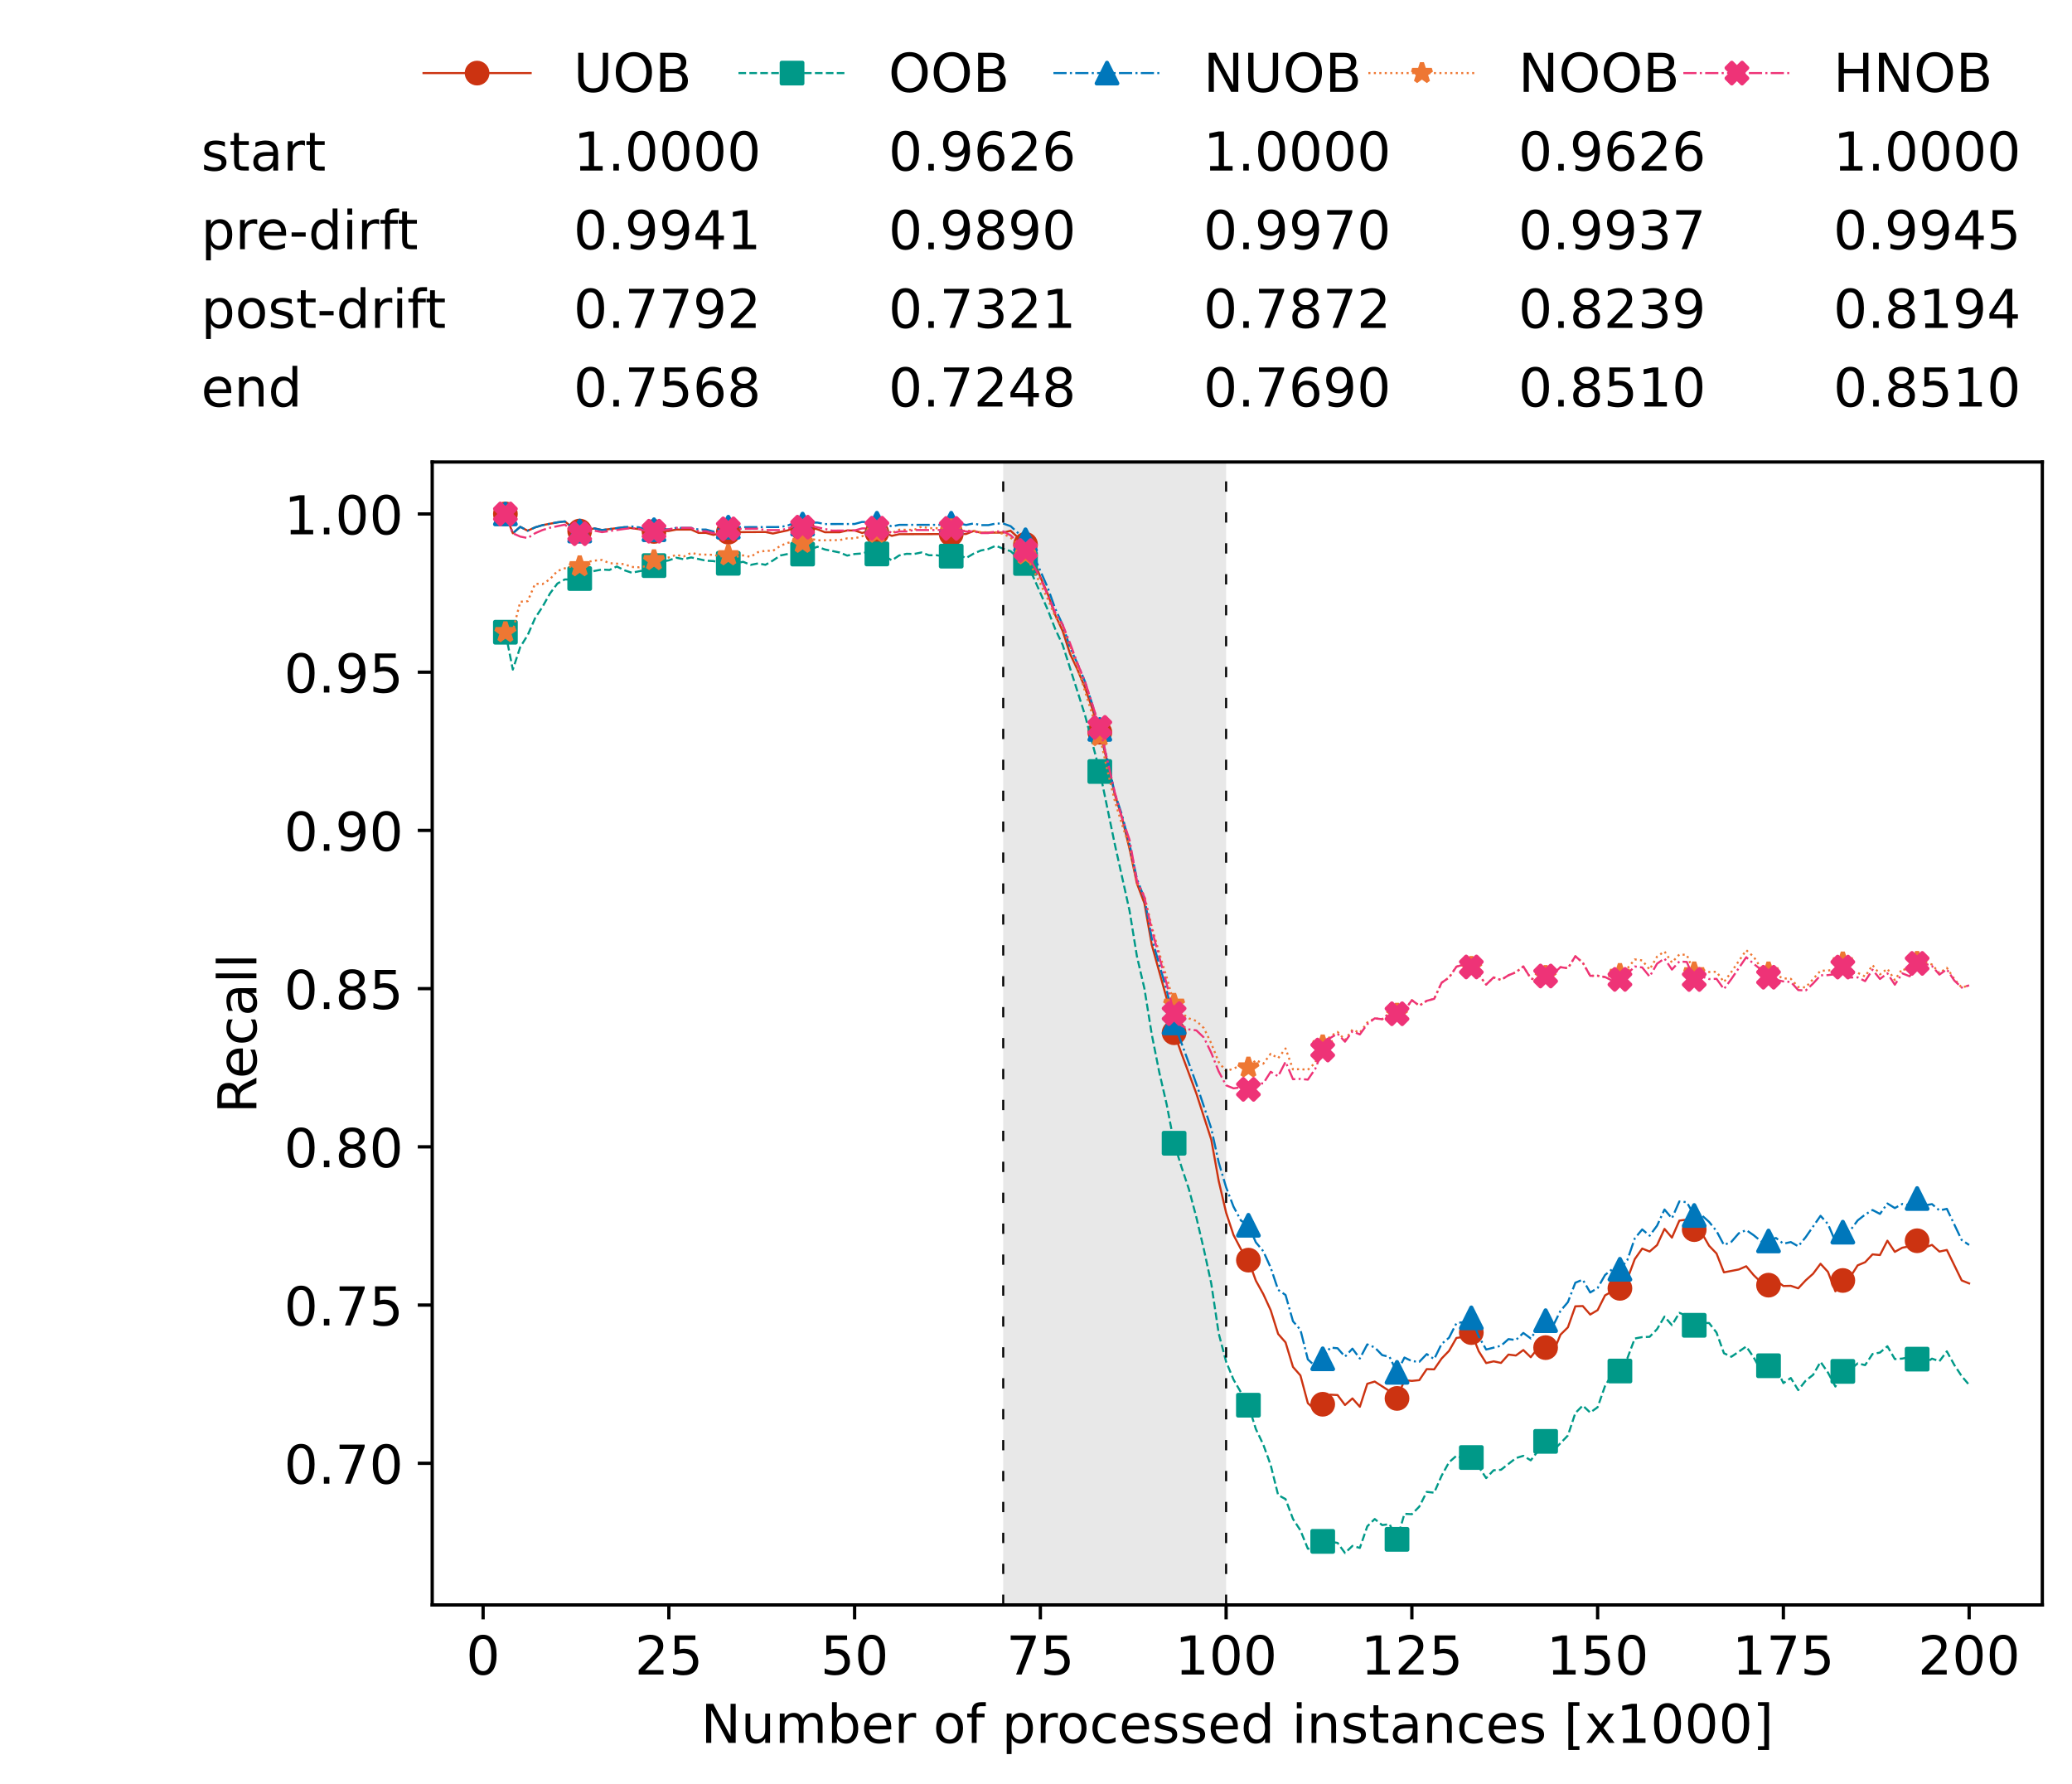 <?xml version="1.0" encoding="utf-8" standalone="no"?>
<!DOCTYPE svg PUBLIC "-//W3C//DTD SVG 1.1//EN"
  "http://www.w3.org/Graphics/SVG/1.1/DTD/svg11.dtd">
<!-- Created with matplotlib (https://matplotlib.org/) -->
<svg height="432.615pt" version="1.1" viewBox="0 0 502.65 432.615" width="502.65pt" xmlns="http://www.w3.org/2000/svg" xmlns:xlink="http://www.w3.org/1999/xlink">
 <defs>
  <style type="text/css">*{stroke-linecap:butt;stroke-linejoin:round;}</style>
 </defs>
 <g id="figure_1">
  <g id="patch_1">
   <path d="M 0 432.615 
L 502.65 432.615 
L 502.65 0 
L 0 0 
z
" style="fill:#ffffff;"/>
  </g>
  <g id="axes_1">
   <g id="patch_2">
    <path d="M 104.85 389.252 
L 495.45 389.252 
L 495.45 112.052 
L 104.85 112.052 
z
" style="fill:#ffffff;"/>
   </g>
   <g id="patch_3">
    <path clip-path="url(#pb4511375bc)" d="M 297.446 389.252 
L 297.446 112.052 
L 243.372 112.052 
L 243.372 389.252 
z
" style="fill:#d3d3d3;opacity:0.5;"/>
   </g>
   <g id="matplotlib.axis_1">
    <g id="xtick_1">
     <g id="line2d_1">
      <defs>
       <path d="M 0 0 
L 0 3.5 
" id="m12e5069ed0" style="stroke:#000000;stroke-width:0.8;"/>
      </defs>
      <g>
       <use style="stroke:#000000;stroke-width:0.8;" x="117.197" xlink:href="#m12e5069ed0" y="389.252"/>
      </g>
     </g>
     <g id="text_1">
      <!-- 0 -->
      <g transform="translate(113.061 406.13)scale(0.13 -0.13)">
       <defs>
        <path d="M 31.781 66.406 
Q 24.172 66.406 20.328 58.906 
Q 16.5 51.422 16.5 36.375 
Q 16.5 21.391 20.328 13.891 
Q 24.172 6.391 31.781 6.391 
Q 39.453 6.391 43.281 13.891 
Q 47.125 21.391 47.125 36.375 
Q 47.125 51.422 43.281 58.906 
Q 39.453 66.406 31.781 66.406 
z
M 31.781 74.219 
Q 44.047 74.219 50.516 64.516 
Q 56.984 54.828 56.984 36.375 
Q 56.984 17.969 50.516 8.266 
Q 44.047 -1.422 31.781 -1.422 
Q 19.531 -1.422 13.062 8.266 
Q 6.594 17.969 6.594 36.375 
Q 6.594 54.828 13.062 64.516 
Q 19.531 74.219 31.781 74.219 
z
" id="DejaVuSans-48"/>
       </defs>
       <use xlink:href="#DejaVuSans-48"/>
      </g>
     </g>
    </g>
    <g id="xtick_2">
     <g id="line2d_2">
      <g>
       <use style="stroke:#000000;stroke-width:0.8;" x="162.259" xlink:href="#m12e5069ed0" y="389.252"/>
      </g>
     </g>
     <g id="text_2">
      <!-- 25 -->
      <g transform="translate(153.988 406.13)scale(0.13 -0.13)">
       <defs>
        <path d="M 19.188 8.297 
L 53.609 8.297 
L 53.609 0 
L 7.328 0 
L 7.328 8.297 
Q 12.938 14.109 22.625 23.891 
Q 32.328 33.688 34.812 36.531 
Q 39.547 41.844 41.422 45.531 
Q 43.312 49.219 43.312 52.781 
Q 43.312 58.594 39.234 62.25 
Q 35.156 65.922 28.609 65.922 
Q 23.969 65.922 18.812 64.312 
Q 13.672 62.703 7.812 59.422 
L 7.812 69.391 
Q 13.766 71.781 18.938 73 
Q 24.125 74.219 28.422 74.219 
Q 39.75 74.219 46.484 68.547 
Q 53.219 62.891 53.219 53.422 
Q 53.219 48.922 51.531 44.891 
Q 49.859 40.875 45.406 35.406 
Q 44.188 33.984 37.641 27.219 
Q 31.109 20.453 19.188 8.297 
z
" id="DejaVuSans-50"/>
        <path d="M 10.797 72.906 
L 49.516 72.906 
L 49.516 64.594 
L 19.828 64.594 
L 19.828 46.734 
Q 21.969 47.469 24.109 47.828 
Q 26.266 48.188 28.422 48.188 
Q 40.625 48.188 47.75 41.5 
Q 54.891 34.812 54.891 23.391 
Q 54.891 11.625 47.562 5.094 
Q 40.234 -1.422 26.906 -1.422 
Q 22.312 -1.422 17.547 -0.641 
Q 12.797 0.141 7.719 1.703 
L 7.719 11.625 
Q 12.109 9.234 16.797 8.062 
Q 21.484 6.891 26.703 6.891 
Q 35.156 6.891 40.078 11.328 
Q 45.016 15.766 45.016 23.391 
Q 45.016 31 40.078 35.438 
Q 35.156 39.891 26.703 39.891 
Q 22.75 39.891 18.812 39.016 
Q 14.891 38.141 10.797 36.281 
z
" id="DejaVuSans-53"/>
       </defs>
       <use xlink:href="#DejaVuSans-50"/>
       <use x="63.623" xlink:href="#DejaVuSans-53"/>
      </g>
     </g>
    </g>
    <g id="xtick_3">
     <g id="line2d_3">
      <g>
       <use style="stroke:#000000;stroke-width:0.8;" x="207.322" xlink:href="#m12e5069ed0" y="389.252"/>
      </g>
     </g>
     <g id="text_3">
      <!-- 50 -->
      <g transform="translate(199.05 406.13)scale(0.13 -0.13)">
       <use xlink:href="#DejaVuSans-53"/>
       <use x="63.623" xlink:href="#DejaVuSans-48"/>
      </g>
     </g>
    </g>
    <g id="xtick_4">
     <g id="line2d_4">
      <g>
       <use style="stroke:#000000;stroke-width:0.8;" x="252.384" xlink:href="#m12e5069ed0" y="389.252"/>
      </g>
     </g>
     <g id="text_4">
      <!-- 75 -->
      <g transform="translate(244.113 406.13)scale(0.13 -0.13)">
       <defs>
        <path d="M 8.203 72.906 
L 55.078 72.906 
L 55.078 68.703 
L 28.609 0 
L 18.312 0 
L 43.219 64.594 
L 8.203 64.594 
z
" id="DejaVuSans-55"/>
       </defs>
       <use xlink:href="#DejaVuSans-55"/>
       <use x="63.623" xlink:href="#DejaVuSans-53"/>
      </g>
     </g>
    </g>
    <g id="xtick_5">
     <g id="line2d_5">
      <g>
       <use style="stroke:#000000;stroke-width:0.8;" x="297.446" xlink:href="#m12e5069ed0" y="389.252"/>
      </g>
     </g>
     <g id="text_5">
      <!-- 100 -->
      <g transform="translate(285.039 406.13)scale(0.13 -0.13)">
       <defs>
        <path d="M 12.406 8.297 
L 28.516 8.297 
L 28.516 63.922 
L 10.984 60.406 
L 10.984 69.391 
L 28.422 72.906 
L 38.281 72.906 
L 38.281 8.297 
L 54.391 8.297 
L 54.391 0 
L 12.406 0 
z
" id="DejaVuSans-49"/>
       </defs>
       <use xlink:href="#DejaVuSans-49"/>
       <use x="63.623" xlink:href="#DejaVuSans-48"/>
       <use x="127.246" xlink:href="#DejaVuSans-48"/>
      </g>
     </g>
    </g>
    <g id="xtick_6">
     <g id="line2d_6">
      <g>
       <use style="stroke:#000000;stroke-width:0.8;" x="342.509" xlink:href="#m12e5069ed0" y="389.252"/>
      </g>
     </g>
     <g id="text_6">
      <!-- 125 -->
      <g transform="translate(330.102 406.13)scale(0.13 -0.13)">
       <use xlink:href="#DejaVuSans-49"/>
       <use x="63.623" xlink:href="#DejaVuSans-50"/>
       <use x="127.246" xlink:href="#DejaVuSans-53"/>
      </g>
     </g>
    </g>
    <g id="xtick_7">
     <g id="line2d_7">
      <g>
       <use style="stroke:#000000;stroke-width:0.8;" x="387.571" xlink:href="#m12e5069ed0" y="389.252"/>
      </g>
     </g>
     <g id="text_7">
      <!-- 150 -->
      <g transform="translate(375.164 406.13)scale(0.13 -0.13)">
       <use xlink:href="#DejaVuSans-49"/>
       <use x="63.623" xlink:href="#DejaVuSans-53"/>
       <use x="127.246" xlink:href="#DejaVuSans-48"/>
      </g>
     </g>
    </g>
    <g id="xtick_8">
     <g id="line2d_8">
      <g>
       <use style="stroke:#000000;stroke-width:0.8;" x="432.633" xlink:href="#m12e5069ed0" y="389.252"/>
      </g>
     </g>
     <g id="text_8">
      <!-- 175 -->
      <g transform="translate(420.226 406.13)scale(0.13 -0.13)">
       <use xlink:href="#DejaVuSans-49"/>
       <use x="63.623" xlink:href="#DejaVuSans-55"/>
       <use x="127.246" xlink:href="#DejaVuSans-53"/>
      </g>
     </g>
    </g>
    <g id="xtick_9">
     <g id="line2d_9">
      <g>
       <use style="stroke:#000000;stroke-width:0.8;" x="477.695" xlink:href="#m12e5069ed0" y="389.252"/>
      </g>
     </g>
     <g id="text_9">
      <!-- 200 -->
      <g transform="translate(465.289 406.13)scale(0.13 -0.13)">
       <use xlink:href="#DejaVuSans-50"/>
       <use x="63.623" xlink:href="#DejaVuSans-48"/>
       <use x="127.246" xlink:href="#DejaVuSans-48"/>
      </g>
     </g>
    </g>
    <g id="text_10">
     <!-- Number of processed instances [x1000] -->
     <g transform="translate(170.025 422.711)scale(0.13 -0.13)">
      <defs>
       <path d="M 9.812 72.906 
L 23.094 72.906 
L 55.422 11.922 
L 55.422 72.906 
L 64.984 72.906 
L 64.984 0 
L 51.703 0 
L 19.391 60.984 
L 19.391 0 
L 9.812 0 
z
" id="DejaVuSans-78"/>
       <path d="M 8.5 21.578 
L 8.5 54.688 
L 17.484 54.688 
L 17.484 21.922 
Q 17.484 14.156 20.5 10.266 
Q 23.531 6.391 29.594 6.391 
Q 36.859 6.391 41.078 11.031 
Q 45.312 15.672 45.312 23.688 
L 45.312 54.688 
L 54.297 54.688 
L 54.297 0 
L 45.312 0 
L 45.312 8.406 
Q 42.047 3.422 37.719 1 
Q 33.406 -1.422 27.688 -1.422 
Q 18.266 -1.422 13.375 4.438 
Q 8.5 10.297 8.5 21.578 
z
M 31.109 56 
z
" id="DejaVuSans-117"/>
       <path d="M 52 44.188 
Q 55.375 50.25 60.062 53.125 
Q 64.75 56 71.094 56 
Q 79.641 56 84.281 50.016 
Q 88.922 44.047 88.922 33.016 
L 88.922 0 
L 79.891 0 
L 79.891 32.719 
Q 79.891 40.578 77.094 44.375 
Q 74.312 48.188 68.609 48.188 
Q 61.625 48.188 57.562 43.547 
Q 53.516 38.922 53.516 30.906 
L 53.516 0 
L 44.484 0 
L 44.484 32.719 
Q 44.484 40.625 41.703 44.406 
Q 38.922 48.188 33.109 48.188 
Q 26.219 48.188 22.156 43.531 
Q 18.109 38.875 18.109 30.906 
L 18.109 0 
L 9.078 0 
L 9.078 54.688 
L 18.109 54.688 
L 18.109 46.188 
Q 21.188 51.219 25.484 53.609 
Q 29.781 56 35.688 56 
Q 41.656 56 45.828 52.969 
Q 50 49.953 52 44.188 
z
" id="DejaVuSans-109"/>
       <path d="M 48.688 27.297 
Q 48.688 37.203 44.609 42.844 
Q 40.531 48.484 33.406 48.484 
Q 26.266 48.484 22.188 42.844 
Q 18.109 37.203 18.109 27.297 
Q 18.109 17.391 22.188 11.75 
Q 26.266 6.109 33.406 6.109 
Q 40.531 6.109 44.609 11.75 
Q 48.688 17.391 48.688 27.297 
z
M 18.109 46.391 
Q 20.953 51.266 25.266 53.625 
Q 29.594 56 35.594 56 
Q 45.562 56 51.781 48.094 
Q 58.016 40.188 58.016 27.297 
Q 58.016 14.406 51.781 6.484 
Q 45.562 -1.422 35.594 -1.422 
Q 29.594 -1.422 25.266 0.953 
Q 20.953 3.328 18.109 8.203 
L 18.109 0 
L 9.078 0 
L 9.078 75.984 
L 18.109 75.984 
z
" id="DejaVuSans-98"/>
       <path d="M 56.203 29.594 
L 56.203 25.203 
L 14.891 25.203 
Q 15.484 15.922 20.484 11.062 
Q 25.484 6.203 34.422 6.203 
Q 39.594 6.203 44.453 7.469 
Q 49.312 8.734 54.109 11.281 
L 54.109 2.781 
Q 49.266 0.734 44.188 -0.344 
Q 39.109 -1.422 33.891 -1.422 
Q 20.797 -1.422 13.156 6.188 
Q 5.516 13.812 5.516 26.812 
Q 5.516 40.234 12.766 48.109 
Q 20.016 56 32.328 56 
Q 43.359 56 49.781 48.891 
Q 56.203 41.797 56.203 29.594 
z
M 47.219 32.234 
Q 47.125 39.594 43.094 43.984 
Q 39.062 48.391 32.422 48.391 
Q 24.906 48.391 20.391 44.141 
Q 15.875 39.891 15.188 32.172 
z
" id="DejaVuSans-101"/>
       <path d="M 41.109 46.297 
Q 39.594 47.172 37.812 47.578 
Q 36.031 48 33.891 48 
Q 26.266 48 22.188 43.047 
Q 18.109 38.094 18.109 28.812 
L 18.109 0 
L 9.078 0 
L 9.078 54.688 
L 18.109 54.688 
L 18.109 46.188 
Q 20.953 51.172 25.484 53.578 
Q 30.031 56 36.531 56 
Q 37.453 56 38.578 55.875 
Q 39.703 55.766 41.062 55.516 
z
" id="DejaVuSans-114"/>
       <path id="DejaVuSans-32"/>
       <path d="M 30.609 48.391 
Q 23.391 48.391 19.188 42.75 
Q 14.984 37.109 14.984 27.297 
Q 14.984 17.484 19.156 11.844 
Q 23.344 6.203 30.609 6.203 
Q 37.797 6.203 41.984 11.859 
Q 46.188 17.531 46.188 27.297 
Q 46.188 37.016 41.984 42.703 
Q 37.797 48.391 30.609 48.391 
z
M 30.609 56 
Q 42.328 56 49.016 48.375 
Q 55.719 40.766 55.719 27.297 
Q 55.719 13.875 49.016 6.219 
Q 42.328 -1.422 30.609 -1.422 
Q 18.844 -1.422 12.172 6.219 
Q 5.516 13.875 5.516 27.297 
Q 5.516 40.766 12.172 48.375 
Q 18.844 56 30.609 56 
z
" id="DejaVuSans-111"/>
       <path d="M 37.109 75.984 
L 37.109 68.5 
L 28.516 68.5 
Q 23.688 68.5 21.797 66.547 
Q 19.922 64.594 19.922 59.516 
L 19.922 54.688 
L 34.719 54.688 
L 34.719 47.703 
L 19.922 47.703 
L 19.922 0 
L 10.891 0 
L 10.891 47.703 
L 2.297 47.703 
L 2.297 54.688 
L 10.891 54.688 
L 10.891 58.5 
Q 10.891 67.625 15.141 71.797 
Q 19.391 75.984 28.609 75.984 
z
" id="DejaVuSans-102"/>
       <path d="M 18.109 8.203 
L 18.109 -20.797 
L 9.078 -20.797 
L 9.078 54.688 
L 18.109 54.688 
L 18.109 46.391 
Q 20.953 51.266 25.266 53.625 
Q 29.594 56 35.594 56 
Q 45.562 56 51.781 48.094 
Q 58.016 40.188 58.016 27.297 
Q 58.016 14.406 51.781 6.484 
Q 45.562 -1.422 35.594 -1.422 
Q 29.594 -1.422 25.266 0.953 
Q 20.953 3.328 18.109 8.203 
z
M 48.688 27.297 
Q 48.688 37.203 44.609 42.844 
Q 40.531 48.484 33.406 48.484 
Q 26.266 48.484 22.188 42.844 
Q 18.109 37.203 18.109 27.297 
Q 18.109 17.391 22.188 11.75 
Q 26.266 6.109 33.406 6.109 
Q 40.531 6.109 44.609 11.75 
Q 48.688 17.391 48.688 27.297 
z
" id="DejaVuSans-112"/>
       <path d="M 48.781 52.594 
L 48.781 44.188 
Q 44.969 46.297 41.141 47.344 
Q 37.312 48.391 33.406 48.391 
Q 24.656 48.391 19.812 42.844 
Q 14.984 37.312 14.984 27.297 
Q 14.984 17.281 19.812 11.734 
Q 24.656 6.203 33.406 6.203 
Q 37.312 6.203 41.141 7.25 
Q 44.969 8.297 48.781 10.406 
L 48.781 2.094 
Q 45.016 0.344 40.984 -0.531 
Q 36.969 -1.422 32.422 -1.422 
Q 20.062 -1.422 12.781 6.344 
Q 5.516 14.109 5.516 27.297 
Q 5.516 40.672 12.859 48.328 
Q 20.219 56 33.016 56 
Q 37.156 56 41.109 55.141 
Q 45.062 54.297 48.781 52.594 
z
" id="DejaVuSans-99"/>
       <path d="M 44.281 53.078 
L 44.281 44.578 
Q 40.484 46.531 36.375 47.5 
Q 32.281 48.484 27.875 48.484 
Q 21.188 48.484 17.844 46.438 
Q 14.5 44.391 14.5 40.281 
Q 14.5 37.156 16.891 35.375 
Q 19.281 33.594 26.516 31.984 
L 29.594 31.297 
Q 39.156 29.25 43.188 25.516 
Q 47.219 21.781 47.219 15.094 
Q 47.219 7.469 41.188 3.016 
Q 35.156 -1.422 24.609 -1.422 
Q 20.219 -1.422 15.453 -0.562 
Q 10.688 0.297 5.422 2 
L 5.422 11.281 
Q 10.406 8.688 15.234 7.391 
Q 20.062 6.109 24.812 6.109 
Q 31.156 6.109 34.562 8.281 
Q 37.984 10.453 37.984 14.406 
Q 37.984 18.062 35.516 20.016 
Q 33.062 21.969 24.703 23.781 
L 21.578 24.516 
Q 13.234 26.266 9.516 29.906 
Q 5.812 33.547 5.812 39.891 
Q 5.812 47.609 11.281 51.797 
Q 16.75 56 26.812 56 
Q 31.781 56 36.172 55.266 
Q 40.578 54.547 44.281 53.078 
z
" id="DejaVuSans-115"/>
       <path d="M 45.406 46.391 
L 45.406 75.984 
L 54.391 75.984 
L 54.391 0 
L 45.406 0 
L 45.406 8.203 
Q 42.578 3.328 38.25 0.953 
Q 33.938 -1.422 27.875 -1.422 
Q 17.969 -1.422 11.734 6.484 
Q 5.516 14.406 5.516 27.297 
Q 5.516 40.188 11.734 48.094 
Q 17.969 56 27.875 56 
Q 33.938 56 38.25 53.625 
Q 42.578 51.266 45.406 46.391 
z
M 14.797 27.297 
Q 14.797 17.391 18.875 11.75 
Q 22.953 6.109 30.078 6.109 
Q 37.203 6.109 41.297 11.75 
Q 45.406 17.391 45.406 27.297 
Q 45.406 37.203 41.297 42.844 
Q 37.203 48.484 30.078 48.484 
Q 22.953 48.484 18.875 42.844 
Q 14.797 37.203 14.797 27.297 
z
" id="DejaVuSans-100"/>
       <path d="M 9.422 54.688 
L 18.406 54.688 
L 18.406 0 
L 9.422 0 
z
M 9.422 75.984 
L 18.406 75.984 
L 18.406 64.594 
L 9.422 64.594 
z
" id="DejaVuSans-105"/>
       <path d="M 54.891 33.016 
L 54.891 0 
L 45.906 0 
L 45.906 32.719 
Q 45.906 40.484 42.875 44.328 
Q 39.844 48.188 33.797 48.188 
Q 26.516 48.188 22.312 43.547 
Q 18.109 38.922 18.109 30.906 
L 18.109 0 
L 9.078 0 
L 9.078 54.688 
L 18.109 54.688 
L 18.109 46.188 
Q 21.344 51.125 25.703 53.562 
Q 30.078 56 35.797 56 
Q 45.219 56 50.047 50.172 
Q 54.891 44.344 54.891 33.016 
z
" id="DejaVuSans-110"/>
       <path d="M 18.312 70.219 
L 18.312 54.688 
L 36.812 54.688 
L 36.812 47.703 
L 18.312 47.703 
L 18.312 18.016 
Q 18.312 11.328 20.141 9.422 
Q 21.969 7.516 27.594 7.516 
L 36.812 7.516 
L 36.812 0 
L 27.594 0 
Q 17.188 0 13.234 3.875 
Q 9.281 7.766 9.281 18.016 
L 9.281 47.703 
L 2.688 47.703 
L 2.688 54.688 
L 9.281 54.688 
L 9.281 70.219 
z
" id="DejaVuSans-116"/>
       <path d="M 34.281 27.484 
Q 23.391 27.484 19.188 25 
Q 14.984 22.516 14.984 16.5 
Q 14.984 11.719 18.141 8.906 
Q 21.297 6.109 26.703 6.109 
Q 34.188 6.109 38.703 11.406 
Q 43.219 16.703 43.219 25.484 
L 43.219 27.484 
z
M 52.203 31.203 
L 52.203 0 
L 43.219 0 
L 43.219 8.297 
Q 40.141 3.328 35.547 0.953 
Q 30.953 -1.422 24.312 -1.422 
Q 15.922 -1.422 10.953 3.297 
Q 6 8.016 6 15.922 
Q 6 25.141 12.172 29.828 
Q 18.359 34.516 30.609 34.516 
L 43.219 34.516 
L 43.219 35.406 
Q 43.219 41.609 39.141 45 
Q 35.062 48.391 27.688 48.391 
Q 23 48.391 18.547 47.266 
Q 14.109 46.141 10.016 43.891 
L 10.016 52.203 
Q 14.938 54.109 19.578 55.047 
Q 24.219 56 28.609 56 
Q 40.484 56 46.344 49.844 
Q 52.203 43.703 52.203 31.203 
z
" id="DejaVuSans-97"/>
       <path d="M 8.594 75.984 
L 29.297 75.984 
L 29.297 69 
L 17.578 69 
L 17.578 -6.203 
L 29.297 -6.203 
L 29.297 -13.188 
L 8.594 -13.188 
z
" id="DejaVuSans-91"/>
       <path d="M 54.891 54.688 
L 35.109 28.078 
L 55.906 0 
L 45.312 0 
L 29.391 21.484 
L 13.484 0 
L 2.875 0 
L 24.125 28.609 
L 4.688 54.688 
L 15.281 54.688 
L 29.781 35.203 
L 44.281 54.688 
z
" id="DejaVuSans-120"/>
       <path d="M 30.422 75.984 
L 30.422 -13.188 
L 9.719 -13.188 
L 9.719 -6.203 
L 21.391 -6.203 
L 21.391 69 
L 9.719 69 
L 9.719 75.984 
z
" id="DejaVuSans-93"/>
      </defs>
      <use xlink:href="#DejaVuSans-78"/>
      <use x="74.805" xlink:href="#DejaVuSans-117"/>
      <use x="138.184" xlink:href="#DejaVuSans-109"/>
      <use x="235.596" xlink:href="#DejaVuSans-98"/>
      <use x="299.072" xlink:href="#DejaVuSans-101"/>
      <use x="360.596" xlink:href="#DejaVuSans-114"/>
      <use x="401.709" xlink:href="#DejaVuSans-32"/>
      <use x="433.496" xlink:href="#DejaVuSans-111"/>
      <use x="494.678" xlink:href="#DejaVuSans-102"/>
      <use x="529.883" xlink:href="#DejaVuSans-32"/>
      <use x="561.67" xlink:href="#DejaVuSans-112"/>
      <use x="625.146" xlink:href="#DejaVuSans-114"/>
      <use x="664.01" xlink:href="#DejaVuSans-111"/>
      <use x="725.191" xlink:href="#DejaVuSans-99"/>
      <use x="780.172" xlink:href="#DejaVuSans-101"/>
      <use x="841.695" xlink:href="#DejaVuSans-115"/>
      <use x="893.795" xlink:href="#DejaVuSans-115"/>
      <use x="945.895" xlink:href="#DejaVuSans-101"/>
      <use x="1007.418" xlink:href="#DejaVuSans-100"/>
      <use x="1070.895" xlink:href="#DejaVuSans-32"/>
      <use x="1102.682" xlink:href="#DejaVuSans-105"/>
      <use x="1130.465" xlink:href="#DejaVuSans-110"/>
      <use x="1193.844" xlink:href="#DejaVuSans-115"/>
      <use x="1245.943" xlink:href="#DejaVuSans-116"/>
      <use x="1285.152" xlink:href="#DejaVuSans-97"/>
      <use x="1346.432" xlink:href="#DejaVuSans-110"/>
      <use x="1409.811" xlink:href="#DejaVuSans-99"/>
      <use x="1464.791" xlink:href="#DejaVuSans-101"/>
      <use x="1526.314" xlink:href="#DejaVuSans-115"/>
      <use x="1578.414" xlink:href="#DejaVuSans-32"/>
      <use x="1610.201" xlink:href="#DejaVuSans-91"/>
      <use x="1649.215" xlink:href="#DejaVuSans-120"/>
      <use x="1708.395" xlink:href="#DejaVuSans-49"/>
      <use x="1772.018" xlink:href="#DejaVuSans-48"/>
      <use x="1835.641" xlink:href="#DejaVuSans-48"/>
      <use x="1899.264" xlink:href="#DejaVuSans-48"/>
      <use x="1962.887" xlink:href="#DejaVuSans-93"/>
     </g>
    </g>
   </g>
   <g id="matplotlib.axis_2">
    <g id="ytick_1">
     <g id="line2d_10">
      <defs>
       <path d="M 0 0 
L -3.5 0 
" id="m755b295667" style="stroke:#000000;stroke-width:0.8;"/>
      </defs>
      <g>
       <use style="stroke:#000000;stroke-width:0.8;" x="104.85" xlink:href="#m755b295667" y="354.9"/>
      </g>
     </g>
     <g id="text_11">
      <!-- 0.70 -->
      <g transform="translate(68.905 359.839)scale(0.13 -0.13)">
       <defs>
        <path d="M 10.688 12.406 
L 21 12.406 
L 21 0 
L 10.688 0 
z
" id="DejaVuSans-46"/>
       </defs>
       <use xlink:href="#DejaVuSans-48"/>
       <use x="63.623" xlink:href="#DejaVuSans-46"/>
       <use x="95.41" xlink:href="#DejaVuSans-55"/>
       <use x="159.033" xlink:href="#DejaVuSans-48"/>
      </g>
     </g>
    </g>
    <g id="ytick_2">
     <g id="line2d_11">
      <g>
       <use style="stroke:#000000;stroke-width:0.8;" x="104.85" xlink:href="#m755b295667" y="316.525"/>
      </g>
     </g>
     <g id="text_12">
      <!-- 0.75 -->
      <g transform="translate(68.905 321.464)scale(0.13 -0.13)">
       <use xlink:href="#DejaVuSans-48"/>
       <use x="63.623" xlink:href="#DejaVuSans-46"/>
       <use x="95.41" xlink:href="#DejaVuSans-55"/>
       <use x="159.033" xlink:href="#DejaVuSans-53"/>
      </g>
     </g>
    </g>
    <g id="ytick_3">
     <g id="line2d_12">
      <g>
       <use style="stroke:#000000;stroke-width:0.8;" x="104.85" xlink:href="#m755b295667" y="278.15"/>
      </g>
     </g>
     <g id="text_13">
      <!-- 0.80 -->
      <g transform="translate(68.905 283.089)scale(0.13 -0.13)">
       <defs>
        <path d="M 31.781 34.625 
Q 24.75 34.625 20.719 30.859 
Q 16.703 27.094 16.703 20.516 
Q 16.703 13.922 20.719 10.156 
Q 24.75 6.391 31.781 6.391 
Q 38.812 6.391 42.859 10.172 
Q 46.922 13.969 46.922 20.516 
Q 46.922 27.094 42.891 30.859 
Q 38.875 34.625 31.781 34.625 
z
M 21.922 38.812 
Q 15.578 40.375 12.031 44.719 
Q 8.5 49.078 8.5 55.328 
Q 8.5 64.062 14.719 69.141 
Q 20.953 74.219 31.781 74.219 
Q 42.672 74.219 48.875 69.141 
Q 55.078 64.062 55.078 55.328 
Q 55.078 49.078 51.531 44.719 
Q 48 40.375 41.703 38.812 
Q 48.828 37.156 52.797 32.312 
Q 56.781 27.484 56.781 20.516 
Q 56.781 9.906 50.312 4.234 
Q 43.844 -1.422 31.781 -1.422 
Q 19.734 -1.422 13.25 4.234 
Q 6.781 9.906 6.781 20.516 
Q 6.781 27.484 10.781 32.312 
Q 14.797 37.156 21.922 38.812 
z
M 18.312 54.391 
Q 18.312 48.734 21.844 45.562 
Q 25.391 42.391 31.781 42.391 
Q 38.141 42.391 41.719 45.562 
Q 45.312 48.734 45.312 54.391 
Q 45.312 60.062 41.719 63.234 
Q 38.141 66.406 31.781 66.406 
Q 25.391 66.406 21.844 63.234 
Q 18.312 60.062 18.312 54.391 
z
" id="DejaVuSans-56"/>
       </defs>
       <use xlink:href="#DejaVuSans-48"/>
       <use x="63.623" xlink:href="#DejaVuSans-46"/>
       <use x="95.41" xlink:href="#DejaVuSans-56"/>
       <use x="159.033" xlink:href="#DejaVuSans-48"/>
      </g>
     </g>
    </g>
    <g id="ytick_4">
     <g id="line2d_13">
      <g>
       <use style="stroke:#000000;stroke-width:0.8;" x="104.85" xlink:href="#m755b295667" y="239.776"/>
      </g>
     </g>
     <g id="text_14">
      <!-- 0.85 -->
      <g transform="translate(68.905 244.715)scale(0.13 -0.13)">
       <use xlink:href="#DejaVuSans-48"/>
       <use x="63.623" xlink:href="#DejaVuSans-46"/>
       <use x="95.41" xlink:href="#DejaVuSans-56"/>
       <use x="159.033" xlink:href="#DejaVuSans-53"/>
      </g>
     </g>
    </g>
    <g id="ytick_5">
     <g id="line2d_14">
      <g>
       <use style="stroke:#000000;stroke-width:0.8;" x="104.85" xlink:href="#m755b295667" y="201.401"/>
      </g>
     </g>
     <g id="text_15">
      <!-- 0.90 -->
      <g transform="translate(68.905 206.34)scale(0.13 -0.13)">
       <defs>
        <path d="M 10.984 1.516 
L 10.984 10.5 
Q 14.703 8.734 18.5 7.812 
Q 22.312 6.891 25.984 6.891 
Q 35.75 6.891 40.891 13.453 
Q 46.047 20.016 46.781 33.406 
Q 43.953 29.203 39.594 26.953 
Q 35.25 24.703 29.984 24.703 
Q 19.047 24.703 12.672 31.312 
Q 6.297 37.938 6.297 49.422 
Q 6.297 60.641 12.938 67.422 
Q 19.578 74.219 30.609 74.219 
Q 43.266 74.219 49.922 64.516 
Q 56.594 54.828 56.594 36.375 
Q 56.594 19.141 48.406 8.859 
Q 40.234 -1.422 26.422 -1.422 
Q 22.703 -1.422 18.891 -0.688 
Q 15.094 0.047 10.984 1.516 
z
M 30.609 32.422 
Q 37.25 32.422 41.125 36.953 
Q 45.016 41.5 45.016 49.422 
Q 45.016 57.281 41.125 61.844 
Q 37.25 66.406 30.609 66.406 
Q 23.969 66.406 20.094 61.844 
Q 16.219 57.281 16.219 49.422 
Q 16.219 41.5 20.094 36.953 
Q 23.969 32.422 30.609 32.422 
z
" id="DejaVuSans-57"/>
       </defs>
       <use xlink:href="#DejaVuSans-48"/>
       <use x="63.623" xlink:href="#DejaVuSans-46"/>
       <use x="95.41" xlink:href="#DejaVuSans-57"/>
       <use x="159.033" xlink:href="#DejaVuSans-48"/>
      </g>
     </g>
    </g>
    <g id="ytick_6">
     <g id="line2d_15">
      <g>
       <use style="stroke:#000000;stroke-width:0.8;" x="104.85" xlink:href="#m755b295667" y="163.026"/>
      </g>
     </g>
     <g id="text_16">
      <!-- 0.95 -->
      <g transform="translate(68.905 167.965)scale(0.13 -0.13)">
       <use xlink:href="#DejaVuSans-48"/>
       <use x="63.623" xlink:href="#DejaVuSans-46"/>
       <use x="95.41" xlink:href="#DejaVuSans-57"/>
       <use x="159.033" xlink:href="#DejaVuSans-53"/>
      </g>
     </g>
    </g>
    <g id="ytick_7">
     <g id="line2d_16">
      <g>
       <use style="stroke:#000000;stroke-width:0.8;" x="104.85" xlink:href="#m755b295667" y="124.652"/>
      </g>
     </g>
     <g id="text_17">
      <!-- 1.00 -->
      <g transform="translate(68.905 129.591)scale(0.13 -0.13)">
       <use xlink:href="#DejaVuSans-49"/>
       <use x="63.623" xlink:href="#DejaVuSans-46"/>
       <use x="95.41" xlink:href="#DejaVuSans-48"/>
       <use x="159.033" xlink:href="#DejaVuSans-48"/>
      </g>
     </g>
    </g>
    <g id="text_18">
     <!-- Recall -->
     <g transform="translate(62.201 270.044)rotate(-90)scale(0.13 -0.13)">
      <defs>
       <path d="M 44.391 34.188 
Q 47.562 33.109 50.562 29.594 
Q 53.562 26.078 56.594 19.922 
L 66.609 0 
L 56 0 
L 46.688 18.703 
Q 43.062 26.031 39.672 28.422 
Q 36.281 30.812 30.422 30.812 
L 19.672 30.812 
L 19.672 0 
L 9.812 0 
L 9.812 72.906 
L 32.078 72.906 
Q 44.578 72.906 50.734 67.672 
Q 56.891 62.453 56.891 51.906 
Q 56.891 45.016 53.688 40.469 
Q 50.484 35.938 44.391 34.188 
z
M 19.672 64.797 
L 19.672 38.922 
L 32.078 38.922 
Q 39.203 38.922 42.844 42.219 
Q 46.484 45.516 46.484 51.906 
Q 46.484 58.297 42.844 61.547 
Q 39.203 64.797 32.078 64.797 
z
" id="DejaVuSans-82"/>
       <path d="M 9.422 75.984 
L 18.406 75.984 
L 18.406 0 
L 9.422 0 
z
" id="DejaVuSans-108"/>
      </defs>
      <use xlink:href="#DejaVuSans-82"/>
      <use x="64.982" xlink:href="#DejaVuSans-101"/>
      <use x="126.506" xlink:href="#DejaVuSans-99"/>
      <use x="181.486" xlink:href="#DejaVuSans-97"/>
      <use x="242.766" xlink:href="#DejaVuSans-108"/>
      <use x="270.549" xlink:href="#DejaVuSans-108"/>
     </g>
    </g>
   </g>
   <g id="line2d_17"/>
   <g id="line2d_18"/>
   <g id="line2d_19"/>
   <g id="line2d_20"/>
   <g id="line2d_21"/>
   <g id="line2d_22">
    <path clip-path="url(#pb4511375bc)" d="M 122.605 124.652 
L 124.407 129.332 
L 126.21 127.772 
L 128.012 128.72 
L 129.815 127.907 
L 131.617 127.364 
L 135.222 126.686 
L 137.024 126.46 
L 138.827 127.912 
L 140.629 128.798 
L 144.234 128.16 
L 146.037 128.555 
L 151.444 127.866 
L 155.049 128.335 
L 156.852 128.889 
L 162.259 128.783 
L 164.062 128.437 
L 167.667 128.437 
L 169.469 129.245 
L 171.272 129.245 
L 173.074 129.737 
L 174.877 129.316 
L 176.679 129.074 
L 185.692 129.026 
L 187.494 129.399 
L 191.099 128.632 
L 192.902 127.894 
L 194.704 128.282 
L 196.507 127.92 
L 198.309 128.371 
L 200.112 129.082 
L 203.717 129.082 
L 205.519 128.658 
L 207.322 128.658 
L 209.124 129.252 
L 210.927 128.856 
L 212.729 129.172 
L 214.532 129.172 
L 216.334 129.963 
L 218.137 129.559 
L 234.359 129.51 
L 236.162 128.799 
L 237.964 129.195 
L 243.372 129.173 
L 245.174 128.727 
L 248.779 132.03 
L 250.581 135.484 
L 252.384 139.944 
L 254.186 144.083 
L 255.989 149.143 
L 257.791 153.045 
L 259.594 158.588 
L 261.396 162.426 
L 263.199 166.77 
L 265.001 171.944 
L 266.804 177.593 
L 268.606 184.724 
L 270.409 192.564 
L 272.211 198.404 
L 274.014 205.858 
L 275.816 214.3 
L 277.619 219.055 
L 279.421 229.191 
L 283.026 242.147 
L 284.829 250.474 
L 286.631 255.548 
L 290.236 265.244 
L 293.841 276.382 
L 295.644 286.405 
L 297.446 294.121 
L 299.249 299.551 
L 301.051 302.985 
L 302.854 305.627 
L 304.656 310.592 
L 306.459 313.852 
L 308.261 317.78 
L 310.064 323.522 
L 311.866 325.582 
L 313.669 331.535 
L 315.471 333.592 
L 317.274 340.322 
L 319.076 341.976 
L 320.879 340.579 
L 322.681 338.253 
L 324.484 338.354 
L 326.286 340.767 
L 328.089 339.168 
L 329.891 341.193 
L 331.694 335.611 
L 333.496 335.075 
L 337.101 337.397 
L 338.904 339.166 
L 340.706 334.745 
L 342.509 334.912 
L 344.311 334.737 
L 346.114 332.057 
L 347.916 332.116 
L 349.719 329.496 
L 351.521 327.634 
L 353.324 324.501 
L 355.126 324.221 
L 356.928 323.195 
L 358.731 327.722 
L 360.533 330.593 
L 362.336 330.172 
L 364.138 330.555 
L 365.941 328.53 
L 367.743 328.757 
L 369.546 327.429 
L 371.348 329.171 
L 373.151 326.906 
L 374.953 326.844 
L 376.756 328.094 
L 378.558 323.706 
L 380.361 321.923 
L 382.163 316.827 
L 383.966 316.761 
L 385.768 318.818 
L 387.571 317.75 
L 389.373 314.173 
L 391.176 313.144 
L 392.978 312.466 
L 394.781 310.221 
L 396.583 305.378 
L 398.386 302.818 
L 400.188 303.538 
L 401.991 301.976 
L 403.793 298.052 
L 405.596 300.169 
L 407.398 296.041 
L 409.201 295.794 
L 411.003 298.225 
L 412.806 298.999 
L 414.608 302.14 
L 416.411 304.013 
L 418.213 308.592 
L 421.818 307.89 
L 423.621 307.11 
L 425.423 309.261 
L 427.226 311.018 
L 429.028 311.696 
L 430.831 310.554 
L 432.633 311.894 
L 434.436 311.853 
L 436.238 312.464 
L 438.041 310.529 
L 439.843 308.923 
L 441.646 306.505 
L 443.448 308.476 
L 445.251 313.19 
L 447.053 310.557 
L 448.856 309.713 
L 450.658 306.887 
L 452.461 306.136 
L 454.263 304.226 
L 456.066 304.389 
L 457.868 300.91 
L 459.671 303.62 
L 461.473 302.617 
L 463.276 302.259 
L 465.078 300.926 
L 466.881 302.591 
L 468.683 301.931 
L 470.485 303.548 
L 472.288 303.16 
L 475.893 310.547 
L 477.695 311.275 
L 477.695 311.275 
" style="fill:none;stroke:#cc3311;stroke-linecap:square;stroke-width:0.5;"/>
    <defs>
     <path d="M 0 2.5 
C 0.663 2.5 1.299 2.237 1.768 1.768 
C 2.237 1.299 2.5 0.663 2.5 0 
C 2.5 -0.663 2.237 -1.299 1.768 -1.768 
C 1.299 -2.237 0.663 -2.5 0 -2.5 
C -0.663 -2.5 -1.299 -2.237 -1.768 -1.768 
C -2.237 -1.299 -2.5 -0.663 -2.5 0 
C -2.5 0.663 -2.237 1.299 -1.768 1.768 
C -1.299 2.237 -0.663 2.5 0 2.5 
z
" id="ma48687b33a" style="stroke:#cc3311;"/>
    </defs>
    <g clip-path="url(#pb4511375bc)">
     <use style="fill:#cc3311;stroke:#cc3311;" x="122.605" xlink:href="#ma48687b33a" y="124.652"/>
     <use style="fill:#cc3311;stroke:#cc3311;" x="140.629" xlink:href="#ma48687b33a" y="128.798"/>
     <use style="fill:#cc3311;stroke:#cc3311;" x="158.654" xlink:href="#ma48687b33a" y="128.889"/>
     <use style="fill:#cc3311;stroke:#cc3311;" x="176.679" xlink:href="#ma48687b33a" y="129.074"/>
     <use style="fill:#cc3311;stroke:#cc3311;" x="194.704" xlink:href="#ma48687b33a" y="128.282"/>
     <use style="fill:#cc3311;stroke:#cc3311;" x="212.729" xlink:href="#ma48687b33a" y="129.172"/>
     <use style="fill:#cc3311;stroke:#cc3311;" x="230.754" xlink:href="#ma48687b33a" y="129.549"/>
     <use style="fill:#cc3311;stroke:#cc3311;" x="248.779" xlink:href="#ma48687b33a" y="132.03"/>
     <use style="fill:#cc3311;stroke:#cc3311;" x="266.804" xlink:href="#ma48687b33a" y="177.593"/>
     <use style="fill:#cc3311;stroke:#cc3311;" x="284.829" xlink:href="#ma48687b33a" y="250.474"/>
     <use style="fill:#cc3311;stroke:#cc3311;" x="302.854" xlink:href="#ma48687b33a" y="305.627"/>
     <use style="fill:#cc3311;stroke:#cc3311;" x="320.879" xlink:href="#ma48687b33a" y="340.579"/>
     <use style="fill:#cc3311;stroke:#cc3311;" x="338.904" xlink:href="#ma48687b33a" y="339.166"/>
     <use style="fill:#cc3311;stroke:#cc3311;" x="356.928" xlink:href="#ma48687b33a" y="323.195"/>
     <use style="fill:#cc3311;stroke:#cc3311;" x="374.953" xlink:href="#ma48687b33a" y="326.844"/>
     <use style="fill:#cc3311;stroke:#cc3311;" x="392.978" xlink:href="#ma48687b33a" y="312.466"/>
     <use style="fill:#cc3311;stroke:#cc3311;" x="411.003" xlink:href="#ma48687b33a" y="298.225"/>
     <use style="fill:#cc3311;stroke:#cc3311;" x="429.028" xlink:href="#ma48687b33a" y="311.696"/>
     <use style="fill:#cc3311;stroke:#cc3311;" x="447.053" xlink:href="#ma48687b33a" y="310.557"/>
     <use style="fill:#cc3311;stroke:#cc3311;" x="465.078" xlink:href="#ma48687b33a" y="300.926"/>
    </g>
   </g>
   <g id="line2d_23"/>
   <g id="line2d_24"/>
   <g id="line2d_25"/>
   <g id="line2d_26"/>
   <g id="line2d_27">
    <path clip-path="url(#pb4511375bc)" d="M 122.605 153.343 
L 124.407 162.397 
L 126.21 156.921 
L 128.012 154.04 
L 129.815 149.907 
L 131.617 147.151 
L 133.419 143.937 
L 135.222 141.526 
L 137.024 140.53 
L 138.827 140.576 
L 140.629 140.31 
L 142.432 139.006 
L 144.234 138.469 
L 146.037 138.127 
L 147.839 138.242 
L 149.642 137.393 
L 151.444 138.3 
L 153.247 138.902 
L 156.852 138.205 
L 158.654 137.179 
L 160.457 136.287 
L 162.259 135.9 
L 164.062 135.267 
L 165.864 135.63 
L 167.667 135.194 
L 171.272 135.986 
L 173.074 136.082 
L 174.877 136.453 
L 176.679 136.619 
L 178.482 136.619 
L 180.284 136.25 
L 182.087 137.01 
L 183.889 136.646 
L 185.692 136.985 
L 187.494 135.95 
L 189.297 134.725 
L 191.099 134.366 
L 194.704 134.381 
L 196.507 133.285 
L 198.309 132.605 
L 200.112 133.267 
L 203.717 134.005 
L 205.519 134.752 
L 207.322 134.364 
L 209.124 134.234 
L 210.927 133.721 
L 212.729 134.352 
L 214.532 134.736 
L 216.334 135.923 
L 218.137 134.711 
L 219.939 134.316 
L 221.742 134.36 
L 223.544 133.987 
L 225.347 134.66 
L 227.149 134.66 
L 228.952 134.907 
L 230.754 134.881 
L 232.557 134.529 
L 234.359 135.354 
L 236.162 134.288 
L 237.964 133.509 
L 239.767 133.147 
L 241.569 132.358 
L 243.372 133.089 
L 245.174 133.686 
L 246.976 135.329 
L 248.779 136.65 
L 250.581 139.72 
L 254.186 147.923 
L 255.989 152.562 
L 257.791 156.406 
L 263.199 173.399 
L 266.804 187.114 
L 270.409 204.609 
L 274.014 220.86 
L 275.816 231.989 
L 277.619 239.728 
L 279.421 250.944 
L 281.224 260.035 
L 283.026 267.864 
L 284.829 277.272 
L 286.631 283.056 
L 288.434 288.465 
L 290.236 295.29 
L 292.039 302.986 
L 293.841 311.304 
L 295.644 323.401 
L 297.446 330.262 
L 299.249 334.606 
L 302.854 340.813 
L 304.656 346.583 
L 306.459 350.349 
L 308.261 355.331 
L 310.064 362.599 
L 311.866 363.589 
L 313.669 368.402 
L 315.471 371.16 
L 317.274 375.617 
L 319.076 375.545 
L 320.879 373.834 
L 322.681 373.899 
L 324.484 374.204 
L 326.286 376.652 
L 328.089 374.939 
L 329.891 375.419 
L 331.694 370.187 
L 333.496 368.414 
L 335.299 369.885 
L 337.101 369.666 
L 338.904 373.344 
L 340.706 367.151 
L 342.509 367.242 
L 344.311 365.404 
L 346.114 361.83 
L 347.916 362.034 
L 349.719 357.921 
L 351.521 354.655 
L 353.324 353.074 
L 355.126 353.805 
L 356.928 353.497 
L 358.731 355.748 
L 360.533 358.489 
L 362.336 356.589 
L 364.138 356.47 
L 367.743 353.641 
L 369.546 353.088 
L 371.348 354.182 
L 374.953 349.585 
L 376.756 351.888 
L 380.361 348.152 
L 382.163 342.714 
L 383.966 340.888 
L 385.768 342.594 
L 387.571 341.3 
L 389.373 336.135 
L 391.176 333.18 
L 392.978 332.521 
L 394.781 329.45 
L 396.583 324.631 
L 398.386 324.296 
L 400.188 324.221 
L 401.991 322.359 
L 403.793 319.32 
L 405.596 321.4 
L 407.398 318.414 
L 409.201 319.115 
L 411.003 321.431 
L 412.806 320.843 
L 414.608 320.88 
L 416.411 323.187 
L 418.213 328.202 
L 420.016 329.062 
L 423.621 326.574 
L 425.423 329.197 
L 427.226 332.465 
L 429.028 331.244 
L 430.831 331.77 
L 432.633 335.443 
L 434.436 334.215 
L 436.238 337.149 
L 438.041 334.864 
L 439.843 333.455 
L 441.646 330.299 
L 443.448 332.892 
L 445.251 336.283 
L 447.053 332.604 
L 448.856 332.182 
L 450.658 330.659 
L 452.461 331.091 
L 454.263 328.39 
L 456.066 328.046 
L 457.868 326.518 
L 459.671 329.623 
L 461.473 329.502 
L 463.276 329.143 
L 465.078 329.638 
L 466.881 330.809 
L 468.683 329.512 
L 470.485 330.15 
L 472.288 327.751 
L 474.09 331.034 
L 475.893 333.765 
L 477.695 335.888 
L 477.695 335.888 
" style="fill:none;stroke:#009988;stroke-dasharray:1.85,0.8;stroke-dashoffset:0;stroke-width:0.5;"/>
    <defs>
     <path d="M -2.5 2.5 
L 2.5 2.5 
L 2.5 -2.5 
L -2.5 -2.5 
z
" id="mb407c04f5b" style="stroke:#009988;stroke-linejoin:miter;"/>
    </defs>
    <g clip-path="url(#pb4511375bc)">
     <use style="fill:#009988;stroke:#009988;stroke-linejoin:miter;" x="122.605" xlink:href="#mb407c04f5b" y="153.343"/>
     <use style="fill:#009988;stroke:#009988;stroke-linejoin:miter;" x="140.629" xlink:href="#mb407c04f5b" y="140.31"/>
     <use style="fill:#009988;stroke:#009988;stroke-linejoin:miter;" x="158.654" xlink:href="#mb407c04f5b" y="137.179"/>
     <use style="fill:#009988;stroke:#009988;stroke-linejoin:miter;" x="176.679" xlink:href="#mb407c04f5b" y="136.619"/>
     <use style="fill:#009988;stroke:#009988;stroke-linejoin:miter;" x="194.704" xlink:href="#mb407c04f5b" y="134.381"/>
     <use style="fill:#009988;stroke:#009988;stroke-linejoin:miter;" x="212.729" xlink:href="#mb407c04f5b" y="134.352"/>
     <use style="fill:#009988;stroke:#009988;stroke-linejoin:miter;" x="230.754" xlink:href="#mb407c04f5b" y="134.881"/>
     <use style="fill:#009988;stroke:#009988;stroke-linejoin:miter;" x="248.779" xlink:href="#mb407c04f5b" y="136.65"/>
     <use style="fill:#009988;stroke:#009988;stroke-linejoin:miter;" x="266.804" xlink:href="#mb407c04f5b" y="187.114"/>
     <use style="fill:#009988;stroke:#009988;stroke-linejoin:miter;" x="284.829" xlink:href="#mb407c04f5b" y="277.272"/>
     <use style="fill:#009988;stroke:#009988;stroke-linejoin:miter;" x="302.854" xlink:href="#mb407c04f5b" y="340.813"/>
     <use style="fill:#009988;stroke:#009988;stroke-linejoin:miter;" x="320.879" xlink:href="#mb407c04f5b" y="373.834"/>
     <use style="fill:#009988;stroke:#009988;stroke-linejoin:miter;" x="338.904" xlink:href="#mb407c04f5b" y="373.344"/>
     <use style="fill:#009988;stroke:#009988;stroke-linejoin:miter;" x="356.928" xlink:href="#mb407c04f5b" y="353.497"/>
     <use style="fill:#009988;stroke:#009988;stroke-linejoin:miter;" x="374.953" xlink:href="#mb407c04f5b" y="349.585"/>
     <use style="fill:#009988;stroke:#009988;stroke-linejoin:miter;" x="392.978" xlink:href="#mb407c04f5b" y="332.521"/>
     <use style="fill:#009988;stroke:#009988;stroke-linejoin:miter;" x="411.003" xlink:href="#mb407c04f5b" y="321.431"/>
     <use style="fill:#009988;stroke:#009988;stroke-linejoin:miter;" x="429.028" xlink:href="#mb407c04f5b" y="331.244"/>
     <use style="fill:#009988;stroke:#009988;stroke-linejoin:miter;" x="447.053" xlink:href="#mb407c04f5b" y="332.604"/>
     <use style="fill:#009988;stroke:#009988;stroke-linejoin:miter;" x="465.078" xlink:href="#mb407c04f5b" y="329.638"/>
    </g>
   </g>
   <g id="line2d_28"/>
   <g id="line2d_29"/>
   <g id="line2d_30"/>
   <g id="line2d_31"/>
   <g id="line2d_32">
    <path clip-path="url(#pb4511375bc)" d="M 122.605 124.652 
L 124.407 129.332 
L 126.21 127.772 
L 128.012 128.72 
L 129.815 127.907 
L 131.617 127.364 
L 135.222 126.686 
L 137.024 126.46 
L 138.827 127.912 
L 140.629 128.798 
L 144.234 128.16 
L 146.037 128.555 
L 151.444 127.866 
L 153.247 127.687 
L 155.049 127.905 
L 156.852 128.48 
L 162.259 128.375 
L 164.062 128.029 
L 167.667 128.029 
L 169.469 128.433 
L 171.272 128.433 
L 173.074 128.925 
L 174.877 128.108 
L 176.679 127.866 
L 189.297 127.819 
L 191.099 127.46 
L 192.902 126.722 
L 194.704 127.11 
L 196.507 126.748 
L 198.309 126.748 
L 200.112 127.103 
L 207.322 127.083 
L 209.124 126.591 
L 210.927 126.591 
L 212.729 126.906 
L 214.532 126.906 
L 216.334 127.698 
L 218.137 127.294 
L 228.952 127.294 
L 230.754 126.906 
L 232.557 126.906 
L 234.359 127.319 
L 236.162 126.963 
L 237.964 127.359 
L 239.767 127.359 
L 241.569 126.975 
L 243.372 126.975 
L 245.174 127.615 
L 248.779 130.919 
L 250.581 134.372 
L 254.186 142.567 
L 255.989 147.627 
L 257.791 151.53 
L 259.594 157.112 
L 261.396 160.949 
L 263.199 165.293 
L 265.001 170.899 
L 266.804 176.909 
L 268.606 184.041 
L 270.409 192.293 
L 272.211 197.716 
L 274.014 204.733 
L 275.816 213.176 
L 277.619 217.866 
L 279.421 227.641 
L 283.026 240.139 
L 284.829 248.097 
L 288.434 257.918 
L 290.236 262.916 
L 293.841 273.685 
L 295.644 281.901 
L 297.446 287.967 
L 299.249 292.673 
L 301.051 296.034 
L 302.854 297.171 
L 304.656 301.302 
L 306.459 303.451 
L 308.261 307.448 
L 310.064 312.826 
L 311.866 314.079 
L 313.669 320.458 
L 315.471 322.518 
L 317.274 329.705 
L 319.076 331.359 
L 320.879 329.556 
L 322.681 326.842 
L 324.484 326.994 
L 326.286 329.035 
L 328.089 327.093 
L 329.891 329.486 
L 331.694 326.06 
L 333.496 326.796 
L 335.299 328.659 
L 337.101 329.091 
L 338.904 332.839 
L 340.706 329.252 
L 342.509 330.116 
L 344.311 330.291 
L 346.114 328.41 
L 347.916 329.629 
L 349.719 325.953 
L 351.521 324.449 
L 353.324 320.912 
L 355.126 320.633 
L 356.928 319.63 
L 358.731 324.131 
L 360.533 327.307 
L 364.138 326.388 
L 365.941 324.781 
L 367.743 325.008 
L 369.546 323.285 
L 371.348 324.618 
L 373.151 321.992 
L 374.953 320.306 
L 376.756 321.555 
L 378.558 317.934 
L 380.361 315.812 
L 382.163 311.104 
L 383.966 310.357 
L 385.768 313.471 
L 387.571 312.403 
L 389.373 309.23 
L 391.176 307.765 
L 392.978 307.84 
L 394.781 305.603 
L 396.583 300.356 
L 398.386 298.18 
L 400.188 299.695 
L 401.991 297.269 
L 403.793 293.345 
L 405.596 295.499 
L 407.398 291.392 
L 409.201 291.567 
L 411.003 294.793 
L 412.806 294.725 
L 414.608 296.353 
L 416.411 298.565 
L 418.213 301.957 
L 420.016 301.187 
L 421.818 299.113 
L 423.621 298.333 
L 425.423 299.581 
L 427.226 301.057 
L 429.028 300.982 
L 430.831 300.244 
L 432.633 301.64 
L 434.436 301.243 
L 436.238 302.271 
L 438.041 300.065 
L 441.646 294.877 
L 443.448 296.873 
L 445.251 301.119 
L 447.053 298.841 
L 448.856 298.419 
L 450.658 295.992 
L 452.461 294.579 
L 454.263 293.469 
L 456.066 294.415 
L 457.868 291.885 
L 459.671 292.996 
L 461.473 292.004 
L 463.276 292.362 
L 465.078 290.685 
L 466.881 292.35 
L 468.683 292.039 
L 470.485 293.571 
L 472.288 293.183 
L 475.893 300.751 
L 477.695 301.946 
L 477.695 301.946 
" style="fill:none;stroke:#0077bb;stroke-dasharray:3.2,0.8,0.5,0.8;stroke-dashoffset:0;stroke-width:0.5;"/>
    <defs>
     <path d="M 0 -2.5 
L -2.5 2.5 
L 2.5 2.5 
z
" id="mfe3cf0ec8e" style="stroke:#0077bb;stroke-linejoin:miter;"/>
    </defs>
    <g clip-path="url(#pb4511375bc)">
     <use style="fill:#0077bb;stroke:#0077bb;stroke-linejoin:miter;" x="122.605" xlink:href="#mfe3cf0ec8e" y="124.652"/>
     <use style="fill:#0077bb;stroke:#0077bb;stroke-linejoin:miter;" x="140.629" xlink:href="#mfe3cf0ec8e" y="128.798"/>
     <use style="fill:#0077bb;stroke:#0077bb;stroke-linejoin:miter;" x="158.654" xlink:href="#mfe3cf0ec8e" y="128.48"/>
     <use style="fill:#0077bb;stroke:#0077bb;stroke-linejoin:miter;" x="176.679" xlink:href="#mfe3cf0ec8e" y="127.866"/>
     <use style="fill:#0077bb;stroke:#0077bb;stroke-linejoin:miter;" x="194.704" xlink:href="#mfe3cf0ec8e" y="127.11"/>
     <use style="fill:#0077bb;stroke:#0077bb;stroke-linejoin:miter;" x="212.729" xlink:href="#mfe3cf0ec8e" y="126.906"/>
     <use style="fill:#0077bb;stroke:#0077bb;stroke-linejoin:miter;" x="230.754" xlink:href="#mfe3cf0ec8e" y="126.906"/>
     <use style="fill:#0077bb;stroke:#0077bb;stroke-linejoin:miter;" x="248.779" xlink:href="#mfe3cf0ec8e" y="130.919"/>
     <use style="fill:#0077bb;stroke:#0077bb;stroke-linejoin:miter;" x="266.804" xlink:href="#mfe3cf0ec8e" y="176.909"/>
     <use style="fill:#0077bb;stroke:#0077bb;stroke-linejoin:miter;" x="284.829" xlink:href="#mfe3cf0ec8e" y="248.097"/>
     <use style="fill:#0077bb;stroke:#0077bb;stroke-linejoin:miter;" x="302.854" xlink:href="#mfe3cf0ec8e" y="297.171"/>
     <use style="fill:#0077bb;stroke:#0077bb;stroke-linejoin:miter;" x="320.879" xlink:href="#mfe3cf0ec8e" y="329.556"/>
     <use style="fill:#0077bb;stroke:#0077bb;stroke-linejoin:miter;" x="338.904" xlink:href="#mfe3cf0ec8e" y="332.839"/>
     <use style="fill:#0077bb;stroke:#0077bb;stroke-linejoin:miter;" x="356.928" xlink:href="#mfe3cf0ec8e" y="319.63"/>
     <use style="fill:#0077bb;stroke:#0077bb;stroke-linejoin:miter;" x="374.953" xlink:href="#mfe3cf0ec8e" y="320.306"/>
     <use style="fill:#0077bb;stroke:#0077bb;stroke-linejoin:miter;" x="392.978" xlink:href="#mfe3cf0ec8e" y="307.84"/>
     <use style="fill:#0077bb;stroke:#0077bb;stroke-linejoin:miter;" x="411.003" xlink:href="#mfe3cf0ec8e" y="294.793"/>
     <use style="fill:#0077bb;stroke:#0077bb;stroke-linejoin:miter;" x="429.028" xlink:href="#mfe3cf0ec8e" y="300.982"/>
     <use style="fill:#0077bb;stroke:#0077bb;stroke-linejoin:miter;" x="447.053" xlink:href="#mfe3cf0ec8e" y="298.841"/>
     <use style="fill:#0077bb;stroke:#0077bb;stroke-linejoin:miter;" x="465.078" xlink:href="#mfe3cf0ec8e" y="290.685"/>
    </g>
   </g>
   <g id="line2d_33"/>
   <g id="line2d_34"/>
   <g id="line2d_35"/>
   <g id="line2d_36"/>
   <g id="line2d_37">
    <path clip-path="url(#pb4511375bc)" d="M 122.605 153.343 
L 124.407 153.037 
L 126.21 145.944 
L 128.012 145.807 
L 129.815 141.576 
L 131.617 141.662 
L 133.419 140.464 
L 135.222 138.488 
L 137.024 137.829 
L 138.827 137.328 
L 140.629 137.358 
L 142.432 136.299 
L 144.234 135.971 
L 146.037 135.808 
L 147.839 136.584 
L 151.444 136.822 
L 153.247 137.506 
L 155.049 137.585 
L 156.852 137.307 
L 158.654 135.873 
L 162.259 135.199 
L 164.062 134.566 
L 165.864 134.966 
L 167.667 134.094 
L 169.469 134.471 
L 173.074 134.567 
L 174.877 134.95 
L 176.679 134.708 
L 178.482 135.07 
L 180.284 134.701 
L 182.087 135.057 
L 183.889 133.917 
L 185.692 133.566 
L 187.494 133.607 
L 189.297 132.382 
L 191.099 131.665 
L 192.902 131.296 
L 194.704 131.683 
L 196.507 130.597 
L 198.309 131.049 
L 203.717 130.992 
L 205.519 130.568 
L 207.322 130.568 
L 209.124 130.076 
L 210.927 129.284 
L 212.729 129.238 
L 214.532 128.876 
L 216.334 129.272 
L 218.137 128.464 
L 221.742 128.508 
L 223.544 127.763 
L 225.347 128.1 
L 227.149 128.1 
L 228.952 128.425 
L 230.754 128.399 
L 232.557 128.761 
L 236.162 128.71 
L 237.964 129.109 
L 241.569 129.088 
L 243.372 129.453 
L 245.174 130.412 
L 246.976 132.067 
L 248.779 134.474 
L 252.384 141.571 
L 254.186 145.334 
L 255.989 149.551 
L 257.791 152.094 
L 259.594 156.629 
L 261.396 161.874 
L 265.001 173.378 
L 266.804 178.564 
L 268.606 186.692 
L 270.409 194.119 
L 272.211 200.033 
L 274.014 205.347 
L 275.816 214.173 
L 277.619 217.222 
L 279.421 224.821 
L 281.224 231.171 
L 283.026 237.016 
L 284.829 243.471 
L 286.631 245.703 
L 288.434 246.993 
L 290.236 247.616 
L 292.039 249.338 
L 293.841 253.053 
L 295.644 257.573 
L 297.446 259.831 
L 301.051 258.45 
L 302.854 258.921 
L 304.656 257.105 
L 306.459 257.987 
L 308.261 255.568 
L 310.064 256.658 
L 311.866 254.295 
L 313.669 259.37 
L 315.471 259.296 
L 317.274 259.474 
L 319.076 257.732 
L 320.879 253.546 
L 322.681 251.35 
L 324.484 250.284 
L 326.286 252.232 
L 328.089 249.719 
L 329.891 250.471 
L 331.694 247.985 
L 333.496 246.984 
L 335.299 247.196 
L 337.101 245.732 
L 338.904 245.872 
L 340.706 245.046 
L 342.509 242.581 
L 344.311 243.909 
L 346.114 242.733 
L 347.916 242.255 
L 349.719 238.345 
L 351.521 237.097 
L 353.324 234.457 
L 355.126 233.916 
L 356.928 234.521 
L 358.731 236.396 
L 360.533 238.789 
L 362.336 237.061 
L 364.138 237.674 
L 365.941 236.537 
L 367.743 235.816 
L 369.546 234.404 
L 371.348 237.288 
L 373.151 237.887 
L 374.953 236.716 
L 376.756 236.223 
L 378.558 234.572 
L 380.361 234.839 
L 382.163 231.921 
L 383.966 233.479 
L 385.768 236.669 
L 387.571 236.644 
L 389.373 236.97 
L 392.978 236.227 
L 394.781 234.902 
L 396.583 232.689 
L 398.386 232.927 
L 400.188 235.145 
L 401.991 232.011 
L 403.793 230.752 
L 405.596 233.443 
L 407.398 231.48 
L 409.201 231.597 
L 411.003 235.847 
L 412.806 235.131 
L 414.608 235.742 
L 416.411 235.688 
L 418.213 238.183 
L 420.016 235.73 
L 423.621 230.447 
L 425.423 232.045 
L 427.226 234.78 
L 429.028 235.856 
L 430.831 236.488 
L 432.633 237.278 
L 434.436 237.409 
L 436.238 239.375 
L 438.041 239.48 
L 441.646 235.432 
L 443.448 235.384 
L 445.251 235.15 
L 447.053 233.436 
L 448.856 235.966 
L 450.658 235.936 
L 452.461 236.842 
L 454.263 234.073 
L 456.066 236.324 
L 457.868 234.953 
L 459.671 237.709 
L 461.473 234.953 
L 463.276 235.67 
L 465.078 233.295 
L 466.881 233.322 
L 468.683 233.929 
L 470.485 236.012 
L 472.288 234.733 
L 474.09 237.435 
L 475.893 239.525 
L 477.695 238.983 
L 477.695 238.983 
" style="fill:none;stroke:#ee7733;stroke-dasharray:0.5,0.825;stroke-dashoffset:0;stroke-width:0.5;"/>
    <defs>
     <path d="M 0 -2.5 
L -0.561 -0.773 
L -2.378 -0.773 
L -0.908 0.295 
L -1.469 2.023 
L -0 0.955 
L 1.469 2.023 
L 0.908 0.295 
L 2.378 -0.773 
L 0.561 -0.773 
z
" id="m1e4d25592c" style="stroke:#ee7733;stroke-linejoin:bevel;"/>
    </defs>
    <g clip-path="url(#pb4511375bc)">
     <use style="fill:#ee7733;stroke:#ee7733;stroke-linejoin:bevel;" x="122.605" xlink:href="#m1e4d25592c" y="153.343"/>
     <use style="fill:#ee7733;stroke:#ee7733;stroke-linejoin:bevel;" x="140.629" xlink:href="#m1e4d25592c" y="137.358"/>
     <use style="fill:#ee7733;stroke:#ee7733;stroke-linejoin:bevel;" x="158.654" xlink:href="#m1e4d25592c" y="135.873"/>
     <use style="fill:#ee7733;stroke:#ee7733;stroke-linejoin:bevel;" x="176.679" xlink:href="#m1e4d25592c" y="134.708"/>
     <use style="fill:#ee7733;stroke:#ee7733;stroke-linejoin:bevel;" x="194.704" xlink:href="#m1e4d25592c" y="131.683"/>
     <use style="fill:#ee7733;stroke:#ee7733;stroke-linejoin:bevel;" x="212.729" xlink:href="#m1e4d25592c" y="129.238"/>
     <use style="fill:#ee7733;stroke:#ee7733;stroke-linejoin:bevel;" x="230.754" xlink:href="#m1e4d25592c" y="128.399"/>
     <use style="fill:#ee7733;stroke:#ee7733;stroke-linejoin:bevel;" x="248.779" xlink:href="#m1e4d25592c" y="134.474"/>
     <use style="fill:#ee7733;stroke:#ee7733;stroke-linejoin:bevel;" x="266.804" xlink:href="#m1e4d25592c" y="178.564"/>
     <use style="fill:#ee7733;stroke:#ee7733;stroke-linejoin:bevel;" x="284.829" xlink:href="#m1e4d25592c" y="243.471"/>
     <use style="fill:#ee7733;stroke:#ee7733;stroke-linejoin:bevel;" x="302.854" xlink:href="#m1e4d25592c" y="258.921"/>
     <use style="fill:#ee7733;stroke:#ee7733;stroke-linejoin:bevel;" x="320.879" xlink:href="#m1e4d25592c" y="253.546"/>
     <use style="fill:#ee7733;stroke:#ee7733;stroke-linejoin:bevel;" x="338.904" xlink:href="#m1e4d25592c" y="245.872"/>
     <use style="fill:#ee7733;stroke:#ee7733;stroke-linejoin:bevel;" x="356.928" xlink:href="#m1e4d25592c" y="234.521"/>
     <use style="fill:#ee7733;stroke:#ee7733;stroke-linejoin:bevel;" x="374.953" xlink:href="#m1e4d25592c" y="236.716"/>
     <use style="fill:#ee7733;stroke:#ee7733;stroke-linejoin:bevel;" x="392.978" xlink:href="#m1e4d25592c" y="236.227"/>
     <use style="fill:#ee7733;stroke:#ee7733;stroke-linejoin:bevel;" x="411.003" xlink:href="#m1e4d25592c" y="235.847"/>
     <use style="fill:#ee7733;stroke:#ee7733;stroke-linejoin:bevel;" x="429.028" xlink:href="#m1e4d25592c" y="235.856"/>
     <use style="fill:#ee7733;stroke:#ee7733;stroke-linejoin:bevel;" x="447.053" xlink:href="#m1e4d25592c" y="233.436"/>
     <use style="fill:#ee7733;stroke:#ee7733;stroke-linejoin:bevel;" x="465.078" xlink:href="#m1e4d25592c" y="233.295"/>
    </g>
   </g>
   <g id="line2d_38"/>
   <g id="line2d_39"/>
   <g id="line2d_40"/>
   <g id="line2d_41"/>
   <g id="line2d_42">
    <path clip-path="url(#pb4511375bc)" d="M 122.605 124.652 
L 124.407 129.332 
L 126.21 130.141 
L 128.012 130.497 
L 129.815 129.328 
L 131.617 128.549 
L 133.419 127.992 
L 137.024 127.25 
L 138.827 128.623 
L 140.629 129.444 
L 144.234 128.707 
L 146.037 129.062 
L 151.444 128.284 
L 153.247 128.082 
L 155.049 128.279 
L 156.852 128.836 
L 160.457 128.73 
L 164.062 128.029 
L 167.667 128.029 
L 169.469 128.837 
L 171.272 128.837 
L 173.074 129.329 
L 174.877 128.512 
L 176.679 128.27 
L 183.889 128.223 
L 185.692 128.562 
L 189.297 128.562 
L 191.099 128.203 
L 192.902 127.465 
L 194.704 127.853 
L 196.507 127.491 
L 200.112 128.298 
L 201.914 128.689 
L 207.322 128.649 
L 209.124 128.157 
L 214.532 128.111 
L 216.334 129.298 
L 218.137 128.894 
L 219.939 128.894 
L 221.742 128.554 
L 228.952 128.554 
L 230.754 128.167 
L 234.359 128.902 
L 236.162 128.89 
L 237.964 129.289 
L 239.767 129.289 
L 241.569 128.884 
L 243.372 128.884 
L 245.174 129.843 
L 246.976 131.497 
L 248.779 133.509 
L 252.384 140.219 
L 255.989 148.575 
L 257.791 151.502 
L 259.594 156.037 
L 261.396 160.921 
L 263.199 165.265 
L 266.804 176.418 
L 270.409 192.047 
L 272.211 198.378 
L 274.014 203.692 
L 275.816 213.669 
L 277.619 217.571 
L 279.421 225.536 
L 283.026 238.612 
L 284.829 245.832 
L 286.631 248.774 
L 288.434 249.661 
L 290.236 249.908 
L 292.039 251.63 
L 293.841 255.345 
L 295.644 259.864 
L 297.446 263.233 
L 299.249 263.957 
L 301.051 263.731 
L 302.854 264.203 
L 304.656 262.726 
L 306.459 262.782 
L 308.261 259.946 
L 310.064 261.036 
L 311.866 257.522 
L 313.669 261.745 
L 315.471 261.67 
L 317.274 261.849 
L 319.076 259.224 
L 320.879 254.67 
L 322.681 251.762 
L 324.484 250.696 
L 326.286 252.644 
L 328.089 250.132 
L 329.891 250.883 
L 331.694 248.397 
L 333.496 246.984 
L 335.299 247.196 
L 337.101 245.732 
L 338.904 245.872 
L 340.706 245.046 
L 342.509 242.581 
L 344.311 243.909 
L 346.114 242.733 
L 347.916 242.255 
L 349.719 238.345 
L 351.521 237.097 
L 353.324 234.457 
L 355.126 233.916 
L 356.928 234.521 
L 358.731 236.396 
L 360.533 238.789 
L 362.336 237.061 
L 364.138 237.674 
L 365.941 236.537 
L 367.743 235.816 
L 369.546 234.404 
L 371.348 237.288 
L 373.151 237.887 
L 374.953 236.716 
L 376.756 236.223 
L 378.558 234.572 
L 380.361 234.839 
L 382.163 231.921 
L 383.966 233.479 
L 385.768 236.669 
L 387.571 236.644 
L 389.373 236.97 
L 391.176 237.859 
L 392.978 237.535 
L 394.781 236.211 
L 396.583 234.401 
L 398.386 234.64 
L 400.188 236.857 
L 401.991 233.724 
L 403.793 232.464 
L 405.596 235.155 
L 407.398 233.192 
L 409.201 233.309 
L 411.003 237.559 
L 412.806 236.843 
L 414.608 237.454 
L 416.411 237.4 
L 418.213 239.895 
L 420.016 237.442 
L 423.621 232.159 
L 425.423 233.757 
L 427.226 235.184 
L 429.028 237.013 
L 430.831 237.645 
L 432.633 238.03 
L 434.436 238.161 
L 436.238 240.128 
L 438.041 240.232 
L 439.843 238.54 
L 441.646 236.546 
L 443.448 236.498 
L 445.251 236.264 
L 447.053 234.55 
L 448.856 237.08 
L 450.658 237.05 
L 452.461 237.956 
L 454.263 235.187 
L 456.066 237.438 
L 457.868 236.068 
L 459.671 238.824 
L 461.473 236.068 
L 463.276 236.785 
L 465.078 233.657 
L 466.881 233.684 
L 468.683 234.291 
L 470.485 236.374 
L 472.288 235.095 
L 474.09 237.797 
L 475.893 239.525 
L 477.695 238.983 
L 477.695 238.983 
" style="fill:none;stroke:#ee3377;stroke-dasharray:3.2,0.8,0.5,0.8;stroke-dashoffset:0;stroke-width:0.5;"/>
    <defs>
     <path d="M -1.25 2.5 
L 0 1.25 
L 1.25 2.5 
L 2.5 1.25 
L 1.25 0 
L 2.5 -1.25 
L 1.25 -2.5 
L 0 -1.25 
L -1.25 -2.5 
L -2.5 -1.25 
L -1.25 0 
L -2.5 1.25 
z
" id="ma35f23aa63" style="stroke:#ee3377;stroke-linejoin:miter;"/>
    </defs>
    <g clip-path="url(#pb4511375bc)">
     <use style="fill:#ee3377;stroke:#ee3377;stroke-linejoin:miter;" x="122.605" xlink:href="#ma35f23aa63" y="124.652"/>
     <use style="fill:#ee3377;stroke:#ee3377;stroke-linejoin:miter;" x="140.629" xlink:href="#ma35f23aa63" y="129.444"/>
     <use style="fill:#ee3377;stroke:#ee3377;stroke-linejoin:miter;" x="158.654" xlink:href="#ma35f23aa63" y="128.836"/>
     <use style="fill:#ee3377;stroke:#ee3377;stroke-linejoin:miter;" x="176.679" xlink:href="#ma35f23aa63" y="128.27"/>
     <use style="fill:#ee3377;stroke:#ee3377;stroke-linejoin:miter;" x="194.704" xlink:href="#ma35f23aa63" y="127.853"/>
     <use style="fill:#ee3377;stroke:#ee3377;stroke-linejoin:miter;" x="212.729" xlink:href="#ma35f23aa63" y="128.111"/>
     <use style="fill:#ee3377;stroke:#ee3377;stroke-linejoin:miter;" x="230.754" xlink:href="#ma35f23aa63" y="128.167"/>
     <use style="fill:#ee3377;stroke:#ee3377;stroke-linejoin:miter;" x="248.779" xlink:href="#ma35f23aa63" y="133.509"/>
     <use style="fill:#ee3377;stroke:#ee3377;stroke-linejoin:miter;" x="266.804" xlink:href="#ma35f23aa63" y="176.418"/>
     <use style="fill:#ee3377;stroke:#ee3377;stroke-linejoin:miter;" x="284.829" xlink:href="#ma35f23aa63" y="245.832"/>
     <use style="fill:#ee3377;stroke:#ee3377;stroke-linejoin:miter;" x="302.854" xlink:href="#ma35f23aa63" y="264.203"/>
     <use style="fill:#ee3377;stroke:#ee3377;stroke-linejoin:miter;" x="320.879" xlink:href="#ma35f23aa63" y="254.67"/>
     <use style="fill:#ee3377;stroke:#ee3377;stroke-linejoin:miter;" x="338.904" xlink:href="#ma35f23aa63" y="245.872"/>
     <use style="fill:#ee3377;stroke:#ee3377;stroke-linejoin:miter;" x="356.928" xlink:href="#ma35f23aa63" y="234.521"/>
     <use style="fill:#ee3377;stroke:#ee3377;stroke-linejoin:miter;" x="374.953" xlink:href="#ma35f23aa63" y="236.716"/>
     <use style="fill:#ee3377;stroke:#ee3377;stroke-linejoin:miter;" x="392.978" xlink:href="#ma35f23aa63" y="237.535"/>
     <use style="fill:#ee3377;stroke:#ee3377;stroke-linejoin:miter;" x="411.003" xlink:href="#ma35f23aa63" y="237.559"/>
     <use style="fill:#ee3377;stroke:#ee3377;stroke-linejoin:miter;" x="429.028" xlink:href="#ma35f23aa63" y="237.013"/>
     <use style="fill:#ee3377;stroke:#ee3377;stroke-linejoin:miter;" x="447.053" xlink:href="#ma35f23aa63" y="234.55"/>
     <use style="fill:#ee3377;stroke:#ee3377;stroke-linejoin:miter;" x="465.078" xlink:href="#ma35f23aa63" y="233.657"/>
    </g>
   </g>
   <g id="line2d_43"/>
   <g id="line2d_44"/>
   <g id="line2d_45"/>
   <g id="line2d_46"/>
   <g id="line2d_47">
    <path clip-path="url(#pb4511375bc)" d="M 243.372 389.252 
L 243.372 112.052 
" style="fill:none;stroke:#000000;stroke-dasharray:2.5,5;stroke-dashoffset:0;stroke-width:0.5;"/>
   </g>
   <g id="line2d_48">
    <path clip-path="url(#pb4511375bc)" d="M 297.446 389.252 
L 297.446 112.052 
" style="fill:none;stroke:#000000;stroke-dasharray:2.5,5;stroke-dashoffset:0;stroke-width:0.5;"/>
   </g>
   <g id="patch_4">
    <path d="M 104.85 389.252 
L 104.85 112.052 
" style="fill:none;stroke:#000000;stroke-linecap:square;stroke-linejoin:miter;stroke-width:0.8;"/>
   </g>
   <g id="patch_5">
    <path d="M 495.45 389.252 
L 495.45 112.052 
" style="fill:none;stroke:#000000;stroke-linecap:square;stroke-linejoin:miter;stroke-width:0.8;"/>
   </g>
   <g id="patch_6">
    <path d="M 104.85 389.252 
L 495.45 389.252 
" style="fill:none;stroke:#000000;stroke-linecap:square;stroke-linejoin:miter;stroke-width:0.8;"/>
   </g>
   <g id="patch_7">
    <path d="M 104.85 112.052 
L 495.45 112.052 
" style="fill:none;stroke:#000000;stroke-linecap:square;stroke-linejoin:miter;stroke-width:0.8;"/>
   </g>
   <g id="legend_1">
    <g id="line2d_49"/>
    <g id="line2d_50"/>
    <g id="text_19">
     <!--   -->
     <g transform="translate(48.8 22.278)scale(0.13 -0.13)">
      <use xlink:href="#DejaVuSans-32"/>
     </g>
    </g>
    <g id="line2d_51"/>
    <g id="line2d_52"/>
    <g id="text_20">
     <!-- start -->
     <g transform="translate(48.8 41.36)scale(0.13 -0.13)">
      <use xlink:href="#DejaVuSans-115"/>
      <use x="52.1" xlink:href="#DejaVuSans-116"/>
      <use x="91.309" xlink:href="#DejaVuSans-97"/>
      <use x="152.588" xlink:href="#DejaVuSans-114"/>
      <use x="193.701" xlink:href="#DejaVuSans-116"/>
     </g>
    </g>
    <g id="line2d_53"/>
    <g id="line2d_54"/>
    <g id="text_21">
     <!-- pre-dirft -->
     <g transform="translate(48.8 60.441)scale(0.13 -0.13)">
      <defs>
       <path d="M 4.891 31.391 
L 31.203 31.391 
L 31.203 23.391 
L 4.891 23.391 
z
" id="DejaVuSans-45"/>
      </defs>
      <use xlink:href="#DejaVuSans-112"/>
      <use x="63.477" xlink:href="#DejaVuSans-114"/>
      <use x="102.34" xlink:href="#DejaVuSans-101"/>
      <use x="163.863" xlink:href="#DejaVuSans-45"/>
      <use x="199.947" xlink:href="#DejaVuSans-100"/>
      <use x="263.424" xlink:href="#DejaVuSans-105"/>
      <use x="291.207" xlink:href="#DejaVuSans-114"/>
      <use x="332.32" xlink:href="#DejaVuSans-102"/>
      <use x="365.775" xlink:href="#DejaVuSans-116"/>
     </g>
    </g>
    <g id="line2d_55"/>
    <g id="line2d_56"/>
    <g id="text_22">
     <!-- post-drift -->
     <g transform="translate(48.8 79.523)scale(0.13 -0.13)">
      <use xlink:href="#DejaVuSans-112"/>
      <use x="63.477" xlink:href="#DejaVuSans-111"/>
      <use x="124.658" xlink:href="#DejaVuSans-115"/>
      <use x="176.758" xlink:href="#DejaVuSans-116"/>
      <use x="215.967" xlink:href="#DejaVuSans-45"/>
      <use x="252.051" xlink:href="#DejaVuSans-100"/>
      <use x="315.527" xlink:href="#DejaVuSans-114"/>
      <use x="356.641" xlink:href="#DejaVuSans-105"/>
      <use x="384.424" xlink:href="#DejaVuSans-102"/>
      <use x="417.879" xlink:href="#DejaVuSans-116"/>
     </g>
    </g>
    <g id="line2d_57"/>
    <g id="line2d_58"/>
    <g id="text_23">
     <!-- end -->
     <g transform="translate(48.8 98.604)scale(0.13 -0.13)">
      <use xlink:href="#DejaVuSans-101"/>
      <use x="61.523" xlink:href="#DejaVuSans-110"/>
      <use x="124.902" xlink:href="#DejaVuSans-100"/>
     </g>
    </g>
    <g id="line2d_59">
     <path d="M 102.738 17.728 
L 128.738 17.728 
" style="fill:none;stroke:#cc3311;stroke-linecap:square;stroke-width:0.5;"/>
    </g>
    <g id="line2d_60">
     <g>
      <use style="fill:#cc3311;stroke:#cc3311;" x="115.738" xlink:href="#ma48687b33a" y="17.728"/>
     </g>
    </g>
    <g id="text_24">
     <!-- UOB -->
     <g transform="translate(139.138 22.278)scale(0.13 -0.13)">
      <defs>
       <path d="M 8.688 72.906 
L 18.609 72.906 
L 18.609 28.609 
Q 18.609 16.891 22.844 11.734 
Q 27.094 6.594 36.625 6.594 
Q 46.094 6.594 50.344 11.734 
Q 54.594 16.891 54.594 28.609 
L 54.594 72.906 
L 64.5 72.906 
L 64.5 27.391 
Q 64.5 13.141 57.438 5.859 
Q 50.391 -1.422 36.625 -1.422 
Q 22.797 -1.422 15.734 5.859 
Q 8.688 13.141 8.688 27.391 
z
" id="DejaVuSans-85"/>
       <path d="M 39.406 66.219 
Q 28.656 66.219 22.328 58.203 
Q 16.016 50.203 16.016 36.375 
Q 16.016 22.609 22.328 14.594 
Q 28.656 6.594 39.406 6.594 
Q 50.141 6.594 56.422 14.594 
Q 62.703 22.609 62.703 36.375 
Q 62.703 50.203 56.422 58.203 
Q 50.141 66.219 39.406 66.219 
z
M 39.406 74.219 
Q 54.734 74.219 63.906 63.938 
Q 73.094 53.656 73.094 36.375 
Q 73.094 19.141 63.906 8.859 
Q 54.734 -1.422 39.406 -1.422 
Q 24.031 -1.422 14.812 8.828 
Q 5.609 19.094 5.609 36.375 
Q 5.609 53.656 14.812 63.938 
Q 24.031 74.219 39.406 74.219 
z
" id="DejaVuSans-79"/>
       <path d="M 19.672 34.812 
L 19.672 8.109 
L 35.5 8.109 
Q 43.453 8.109 47.281 11.406 
Q 51.125 14.703 51.125 21.484 
Q 51.125 28.328 47.281 31.562 
Q 43.453 34.812 35.5 34.812 
z
M 19.672 64.797 
L 19.672 42.828 
L 34.281 42.828 
Q 41.5 42.828 45.031 45.531 
Q 48.578 48.25 48.578 53.812 
Q 48.578 59.328 45.031 62.062 
Q 41.5 64.797 34.281 64.797 
z
M 9.812 72.906 
L 35.016 72.906 
Q 46.297 72.906 52.391 68.219 
Q 58.5 63.531 58.5 54.891 
Q 58.5 48.188 55.375 44.234 
Q 52.25 40.281 46.188 39.312 
Q 53.469 37.75 57.5 32.781 
Q 61.531 27.828 61.531 20.406 
Q 61.531 10.641 54.891 5.312 
Q 48.25 0 35.984 0 
L 9.812 0 
z
" id="DejaVuSans-66"/>
      </defs>
      <use xlink:href="#DejaVuSans-85"/>
      <use x="73.193" xlink:href="#DejaVuSans-79"/>
      <use x="151.904" xlink:href="#DejaVuSans-66"/>
     </g>
    </g>
    <g id="line2d_61"/>
    <g id="line2d_62"/>
    <g id="text_25">
     <!-- 1.0000 -->
     <g transform="translate(139.138 41.36)scale(0.13 -0.13)">
      <use xlink:href="#DejaVuSans-49"/>
      <use x="63.623" xlink:href="#DejaVuSans-46"/>
      <use x="95.41" xlink:href="#DejaVuSans-48"/>
      <use x="159.033" xlink:href="#DejaVuSans-48"/>
      <use x="222.656" xlink:href="#DejaVuSans-48"/>
      <use x="286.279" xlink:href="#DejaVuSans-48"/>
     </g>
    </g>
    <g id="line2d_63"/>
    <g id="line2d_64"/>
    <g id="text_26">
     <!-- 0.9941 -->
     <g transform="translate(139.138 60.441)scale(0.13 -0.13)">
      <defs>
       <path d="M 37.797 64.312 
L 12.891 25.391 
L 37.797 25.391 
z
M 35.203 72.906 
L 47.609 72.906 
L 47.609 25.391 
L 58.016 25.391 
L 58.016 17.188 
L 47.609 17.188 
L 47.609 0 
L 37.797 0 
L 37.797 17.188 
L 4.891 17.188 
L 4.891 26.703 
z
" id="DejaVuSans-52"/>
      </defs>
      <use xlink:href="#DejaVuSans-48"/>
      <use x="63.623" xlink:href="#DejaVuSans-46"/>
      <use x="95.41" xlink:href="#DejaVuSans-57"/>
      <use x="159.033" xlink:href="#DejaVuSans-57"/>
      <use x="222.656" xlink:href="#DejaVuSans-52"/>
      <use x="286.279" xlink:href="#DejaVuSans-49"/>
     </g>
    </g>
    <g id="line2d_65"/>
    <g id="line2d_66"/>
    <g id="text_27">
     <!-- 0.7792 -->
     <g transform="translate(139.138 79.523)scale(0.13 -0.13)">
      <use xlink:href="#DejaVuSans-48"/>
      <use x="63.623" xlink:href="#DejaVuSans-46"/>
      <use x="95.41" xlink:href="#DejaVuSans-55"/>
      <use x="159.033" xlink:href="#DejaVuSans-55"/>
      <use x="222.656" xlink:href="#DejaVuSans-57"/>
      <use x="286.279" xlink:href="#DejaVuSans-50"/>
     </g>
    </g>
    <g id="line2d_67"/>
    <g id="line2d_68"/>
    <g id="text_28">
     <!-- 0.7568 -->
     <g transform="translate(139.138 98.604)scale(0.13 -0.13)">
      <defs>
       <path d="M 33.016 40.375 
Q 26.375 40.375 22.484 35.828 
Q 18.609 31.297 18.609 23.391 
Q 18.609 15.531 22.484 10.953 
Q 26.375 6.391 33.016 6.391 
Q 39.656 6.391 43.531 10.953 
Q 47.406 15.531 47.406 23.391 
Q 47.406 31.297 43.531 35.828 
Q 39.656 40.375 33.016 40.375 
z
M 52.594 71.297 
L 52.594 62.312 
Q 48.875 64.062 45.094 64.984 
Q 41.312 65.922 37.594 65.922 
Q 27.828 65.922 22.672 59.328 
Q 17.531 52.734 16.797 39.406 
Q 19.672 43.656 24.016 45.922 
Q 28.375 48.188 33.594 48.188 
Q 44.578 48.188 50.953 41.516 
Q 57.328 34.859 57.328 23.391 
Q 57.328 12.156 50.688 5.359 
Q 44.047 -1.422 33.016 -1.422 
Q 20.359 -1.422 13.672 8.266 
Q 6.984 17.969 6.984 36.375 
Q 6.984 53.656 15.188 63.938 
Q 23.391 74.219 37.203 74.219 
Q 40.922 74.219 44.703 73.484 
Q 48.484 72.75 52.594 71.297 
z
" id="DejaVuSans-54"/>
      </defs>
      <use xlink:href="#DejaVuSans-48"/>
      <use x="63.623" xlink:href="#DejaVuSans-46"/>
      <use x="95.41" xlink:href="#DejaVuSans-55"/>
      <use x="159.033" xlink:href="#DejaVuSans-53"/>
      <use x="222.656" xlink:href="#DejaVuSans-54"/>
      <use x="286.279" xlink:href="#DejaVuSans-56"/>
     </g>
    </g>
    <g id="line2d_69">
     <path d="M 179.144 17.728 
L 205.144 17.728 
" style="fill:none;stroke:#009988;stroke-dasharray:1.85,0.8;stroke-dashoffset:0;stroke-width:0.5;"/>
    </g>
    <g id="line2d_70">
     <g>
      <use style="fill:#009988;stroke:#009988;stroke-linejoin:miter;" x="192.144" xlink:href="#mb407c04f5b" y="17.728"/>
     </g>
    </g>
    <g id="text_29">
     <!-- OOB -->
     <g transform="translate(215.544 22.278)scale(0.13 -0.13)">
      <use xlink:href="#DejaVuSans-79"/>
      <use x="78.711" xlink:href="#DejaVuSans-79"/>
      <use x="157.422" xlink:href="#DejaVuSans-66"/>
     </g>
    </g>
    <g id="line2d_71"/>
    <g id="line2d_72"/>
    <g id="text_30">
     <!-- 0.9626 -->
     <g transform="translate(215.544 41.36)scale(0.13 -0.13)">
      <use xlink:href="#DejaVuSans-48"/>
      <use x="63.623" xlink:href="#DejaVuSans-46"/>
      <use x="95.41" xlink:href="#DejaVuSans-57"/>
      <use x="159.033" xlink:href="#DejaVuSans-54"/>
      <use x="222.656" xlink:href="#DejaVuSans-50"/>
      <use x="286.279" xlink:href="#DejaVuSans-54"/>
     </g>
    </g>
    <g id="line2d_73"/>
    <g id="line2d_74"/>
    <g id="text_31">
     <!-- 0.9890 -->
     <g transform="translate(215.544 60.441)scale(0.13 -0.13)">
      <use xlink:href="#DejaVuSans-48"/>
      <use x="63.623" xlink:href="#DejaVuSans-46"/>
      <use x="95.41" xlink:href="#DejaVuSans-57"/>
      <use x="159.033" xlink:href="#DejaVuSans-56"/>
      <use x="222.656" xlink:href="#DejaVuSans-57"/>
      <use x="286.279" xlink:href="#DejaVuSans-48"/>
     </g>
    </g>
    <g id="line2d_75"/>
    <g id="line2d_76"/>
    <g id="text_32">
     <!-- 0.7321 -->
     <g transform="translate(215.544 79.523)scale(0.13 -0.13)">
      <defs>
       <path d="M 40.578 39.312 
Q 47.656 37.797 51.625 33 
Q 55.609 28.219 55.609 21.188 
Q 55.609 10.406 48.188 4.484 
Q 40.766 -1.422 27.094 -1.422 
Q 22.516 -1.422 17.656 -0.516 
Q 12.797 0.391 7.625 2.203 
L 7.625 11.719 
Q 11.719 9.328 16.594 8.109 
Q 21.484 6.891 26.812 6.891 
Q 36.078 6.891 40.938 10.547 
Q 45.797 14.203 45.797 21.188 
Q 45.797 27.641 41.281 31.266 
Q 36.766 34.906 28.719 34.906 
L 20.219 34.906 
L 20.219 43.016 
L 29.109 43.016 
Q 36.375 43.016 40.234 45.922 
Q 44.094 48.828 44.094 54.297 
Q 44.094 59.906 40.109 62.906 
Q 36.141 65.922 28.719 65.922 
Q 24.656 65.922 20.016 65.031 
Q 15.375 64.156 9.812 62.312 
L 9.812 71.094 
Q 15.438 72.656 20.344 73.438 
Q 25.25 74.219 29.594 74.219 
Q 40.828 74.219 47.359 69.109 
Q 53.906 64.016 53.906 55.328 
Q 53.906 49.266 50.438 45.094 
Q 46.969 40.922 40.578 39.312 
z
" id="DejaVuSans-51"/>
      </defs>
      <use xlink:href="#DejaVuSans-48"/>
      <use x="63.623" xlink:href="#DejaVuSans-46"/>
      <use x="95.41" xlink:href="#DejaVuSans-55"/>
      <use x="159.033" xlink:href="#DejaVuSans-51"/>
      <use x="222.656" xlink:href="#DejaVuSans-50"/>
      <use x="286.279" xlink:href="#DejaVuSans-49"/>
     </g>
    </g>
    <g id="line2d_77"/>
    <g id="line2d_78"/>
    <g id="text_33">
     <!-- 0.7248 -->
     <g transform="translate(215.544 98.604)scale(0.13 -0.13)">
      <use xlink:href="#DejaVuSans-48"/>
      <use x="63.623" xlink:href="#DejaVuSans-46"/>
      <use x="95.41" xlink:href="#DejaVuSans-55"/>
      <use x="159.033" xlink:href="#DejaVuSans-50"/>
      <use x="222.656" xlink:href="#DejaVuSans-52"/>
      <use x="286.279" xlink:href="#DejaVuSans-56"/>
     </g>
    </g>
    <g id="line2d_79">
     <path d="M 255.55 17.728 
L 281.55 17.728 
" style="fill:none;stroke:#0077bb;stroke-dasharray:3.2,0.8,0.5,0.8;stroke-dashoffset:0;stroke-width:0.5;"/>
    </g>
    <g id="line2d_80">
     <g>
      <use style="fill:#0077bb;stroke:#0077bb;stroke-linejoin:miter;" x="268.55" xlink:href="#mfe3cf0ec8e" y="17.728"/>
     </g>
    </g>
    <g id="text_34">
     <!-- NUOB -->
     <g transform="translate(291.95 22.278)scale(0.13 -0.13)">
      <use xlink:href="#DejaVuSans-78"/>
      <use x="74.805" xlink:href="#DejaVuSans-85"/>
      <use x="147.998" xlink:href="#DejaVuSans-79"/>
      <use x="226.709" xlink:href="#DejaVuSans-66"/>
     </g>
    </g>
    <g id="line2d_81"/>
    <g id="line2d_82"/>
    <g id="text_35">
     <!-- 1.0000 -->
     <g transform="translate(291.95 41.36)scale(0.13 -0.13)">
      <use xlink:href="#DejaVuSans-49"/>
      <use x="63.623" xlink:href="#DejaVuSans-46"/>
      <use x="95.41" xlink:href="#DejaVuSans-48"/>
      <use x="159.033" xlink:href="#DejaVuSans-48"/>
      <use x="222.656" xlink:href="#DejaVuSans-48"/>
      <use x="286.279" xlink:href="#DejaVuSans-48"/>
     </g>
    </g>
    <g id="line2d_83"/>
    <g id="line2d_84"/>
    <g id="text_36">
     <!-- 0.9970 -->
     <g transform="translate(291.95 60.441)scale(0.13 -0.13)">
      <use xlink:href="#DejaVuSans-48"/>
      <use x="63.623" xlink:href="#DejaVuSans-46"/>
      <use x="95.41" xlink:href="#DejaVuSans-57"/>
      <use x="159.033" xlink:href="#DejaVuSans-57"/>
      <use x="222.656" xlink:href="#DejaVuSans-55"/>
      <use x="286.279" xlink:href="#DejaVuSans-48"/>
     </g>
    </g>
    <g id="line2d_85"/>
    <g id="line2d_86"/>
    <g id="text_37">
     <!-- 0.7872 -->
     <g transform="translate(291.95 79.523)scale(0.13 -0.13)">
      <use xlink:href="#DejaVuSans-48"/>
      <use x="63.623" xlink:href="#DejaVuSans-46"/>
      <use x="95.41" xlink:href="#DejaVuSans-55"/>
      <use x="159.033" xlink:href="#DejaVuSans-56"/>
      <use x="222.656" xlink:href="#DejaVuSans-55"/>
      <use x="286.279" xlink:href="#DejaVuSans-50"/>
     </g>
    </g>
    <g id="line2d_87"/>
    <g id="line2d_88"/>
    <g id="text_38">
     <!-- 0.7690 -->
     <g transform="translate(291.95 98.604)scale(0.13 -0.13)">
      <use xlink:href="#DejaVuSans-48"/>
      <use x="63.623" xlink:href="#DejaVuSans-46"/>
      <use x="95.41" xlink:href="#DejaVuSans-55"/>
      <use x="159.033" xlink:href="#DejaVuSans-54"/>
      <use x="222.656" xlink:href="#DejaVuSans-57"/>
      <use x="286.279" xlink:href="#DejaVuSans-48"/>
     </g>
    </g>
    <g id="line2d_89">
     <path d="M 331.956 17.728 
L 357.956 17.728 
" style="fill:none;stroke:#ee7733;stroke-dasharray:0.5,0.825;stroke-dashoffset:0;stroke-width:0.5;"/>
    </g>
    <g id="line2d_90">
     <g>
      <use style="fill:#ee7733;stroke:#ee7733;stroke-linejoin:bevel;" x="344.956" xlink:href="#m1e4d25592c" y="17.728"/>
     </g>
    </g>
    <g id="text_39">
     <!-- NOOB -->
     <g transform="translate(368.356 22.278)scale(0.13 -0.13)">
      <use xlink:href="#DejaVuSans-78"/>
      <use x="74.805" xlink:href="#DejaVuSans-79"/>
      <use x="153.516" xlink:href="#DejaVuSans-79"/>
      <use x="232.227" xlink:href="#DejaVuSans-66"/>
     </g>
    </g>
    <g id="line2d_91"/>
    <g id="line2d_92"/>
    <g id="text_40">
     <!-- 0.9626 -->
     <g transform="translate(368.356 41.36)scale(0.13 -0.13)">
      <use xlink:href="#DejaVuSans-48"/>
      <use x="63.623" xlink:href="#DejaVuSans-46"/>
      <use x="95.41" xlink:href="#DejaVuSans-57"/>
      <use x="159.033" xlink:href="#DejaVuSans-54"/>
      <use x="222.656" xlink:href="#DejaVuSans-50"/>
      <use x="286.279" xlink:href="#DejaVuSans-54"/>
     </g>
    </g>
    <g id="line2d_93"/>
    <g id="line2d_94"/>
    <g id="text_41">
     <!-- 0.9937 -->
     <g transform="translate(368.356 60.441)scale(0.13 -0.13)">
      <use xlink:href="#DejaVuSans-48"/>
      <use x="63.623" xlink:href="#DejaVuSans-46"/>
      <use x="95.41" xlink:href="#DejaVuSans-57"/>
      <use x="159.033" xlink:href="#DejaVuSans-57"/>
      <use x="222.656" xlink:href="#DejaVuSans-51"/>
      <use x="286.279" xlink:href="#DejaVuSans-55"/>
     </g>
    </g>
    <g id="line2d_95"/>
    <g id="line2d_96"/>
    <g id="text_42">
     <!-- 0.8239 -->
     <g transform="translate(368.356 79.523)scale(0.13 -0.13)">
      <use xlink:href="#DejaVuSans-48"/>
      <use x="63.623" xlink:href="#DejaVuSans-46"/>
      <use x="95.41" xlink:href="#DejaVuSans-56"/>
      <use x="159.033" xlink:href="#DejaVuSans-50"/>
      <use x="222.656" xlink:href="#DejaVuSans-51"/>
      <use x="286.279" xlink:href="#DejaVuSans-57"/>
     </g>
    </g>
    <g id="line2d_97"/>
    <g id="line2d_98"/>
    <g id="text_43">
     <!-- 0.8510 -->
     <g transform="translate(368.356 98.604)scale(0.13 -0.13)">
      <use xlink:href="#DejaVuSans-48"/>
      <use x="63.623" xlink:href="#DejaVuSans-46"/>
      <use x="95.41" xlink:href="#DejaVuSans-56"/>
      <use x="159.033" xlink:href="#DejaVuSans-53"/>
      <use x="222.656" xlink:href="#DejaVuSans-49"/>
      <use x="286.279" xlink:href="#DejaVuSans-48"/>
     </g>
    </g>
    <g id="line2d_99">
     <path d="M 408.362 17.728 
L 434.362 17.728 
" style="fill:none;stroke:#ee3377;stroke-dasharray:3.2,0.8,0.5,0.8;stroke-dashoffset:0;stroke-width:0.5;"/>
    </g>
    <g id="line2d_100">
     <g>
      <use style="fill:#ee3377;stroke:#ee3377;stroke-linejoin:miter;" x="421.362" xlink:href="#ma35f23aa63" y="17.728"/>
     </g>
    </g>
    <g id="text_44">
     <!-- HNOB -->
     <g transform="translate(444.762 22.278)scale(0.13 -0.13)">
      <defs>
       <path d="M 9.812 72.906 
L 19.672 72.906 
L 19.672 43.016 
L 55.516 43.016 
L 55.516 72.906 
L 65.375 72.906 
L 65.375 0 
L 55.516 0 
L 55.516 34.719 
L 19.672 34.719 
L 19.672 0 
L 9.812 0 
z
" id="DejaVuSans-72"/>
      </defs>
      <use xlink:href="#DejaVuSans-72"/>
      <use x="75.195" xlink:href="#DejaVuSans-78"/>
      <use x="150" xlink:href="#DejaVuSans-79"/>
      <use x="228.711" xlink:href="#DejaVuSans-66"/>
     </g>
    </g>
    <g id="line2d_101"/>
    <g id="line2d_102"/>
    <g id="text_45">
     <!-- 1.0000 -->
     <g transform="translate(444.762 41.36)scale(0.13 -0.13)">
      <use xlink:href="#DejaVuSans-49"/>
      <use x="63.623" xlink:href="#DejaVuSans-46"/>
      <use x="95.41" xlink:href="#DejaVuSans-48"/>
      <use x="159.033" xlink:href="#DejaVuSans-48"/>
      <use x="222.656" xlink:href="#DejaVuSans-48"/>
      <use x="286.279" xlink:href="#DejaVuSans-48"/>
     </g>
    </g>
    <g id="line2d_103"/>
    <g id="line2d_104"/>
    <g id="text_46">
     <!-- 0.9945 -->
     <g transform="translate(444.762 60.441)scale(0.13 -0.13)">
      <use xlink:href="#DejaVuSans-48"/>
      <use x="63.623" xlink:href="#DejaVuSans-46"/>
      <use x="95.41" xlink:href="#DejaVuSans-57"/>
      <use x="159.033" xlink:href="#DejaVuSans-57"/>
      <use x="222.656" xlink:href="#DejaVuSans-52"/>
      <use x="286.279" xlink:href="#DejaVuSans-53"/>
     </g>
    </g>
    <g id="line2d_105"/>
    <g id="line2d_106"/>
    <g id="text_47">
     <!-- 0.8194 -->
     <g transform="translate(444.762 79.523)scale(0.13 -0.13)">
      <use xlink:href="#DejaVuSans-48"/>
      <use x="63.623" xlink:href="#DejaVuSans-46"/>
      <use x="95.41" xlink:href="#DejaVuSans-56"/>
      <use x="159.033" xlink:href="#DejaVuSans-49"/>
      <use x="222.656" xlink:href="#DejaVuSans-57"/>
      <use x="286.279" xlink:href="#DejaVuSans-52"/>
     </g>
    </g>
    <g id="line2d_107"/>
    <g id="line2d_108"/>
    <g id="text_48">
     <!-- 0.8510 -->
     <g transform="translate(444.762 98.604)scale(0.13 -0.13)">
      <use xlink:href="#DejaVuSans-48"/>
      <use x="63.623" xlink:href="#DejaVuSans-46"/>
      <use x="95.41" xlink:href="#DejaVuSans-56"/>
      <use x="159.033" xlink:href="#DejaVuSans-53"/>
      <use x="222.656" xlink:href="#DejaVuSans-49"/>
      <use x="286.279" xlink:href="#DejaVuSans-48"/>
     </g>
    </g>
   </g>
  </g>
 </g>
 <defs>
  <clipPath id="pb4511375bc">
   <rect height="277.2" width="390.6" x="104.85" y="112.052"/>
  </clipPath>
 </defs>
</svg>
